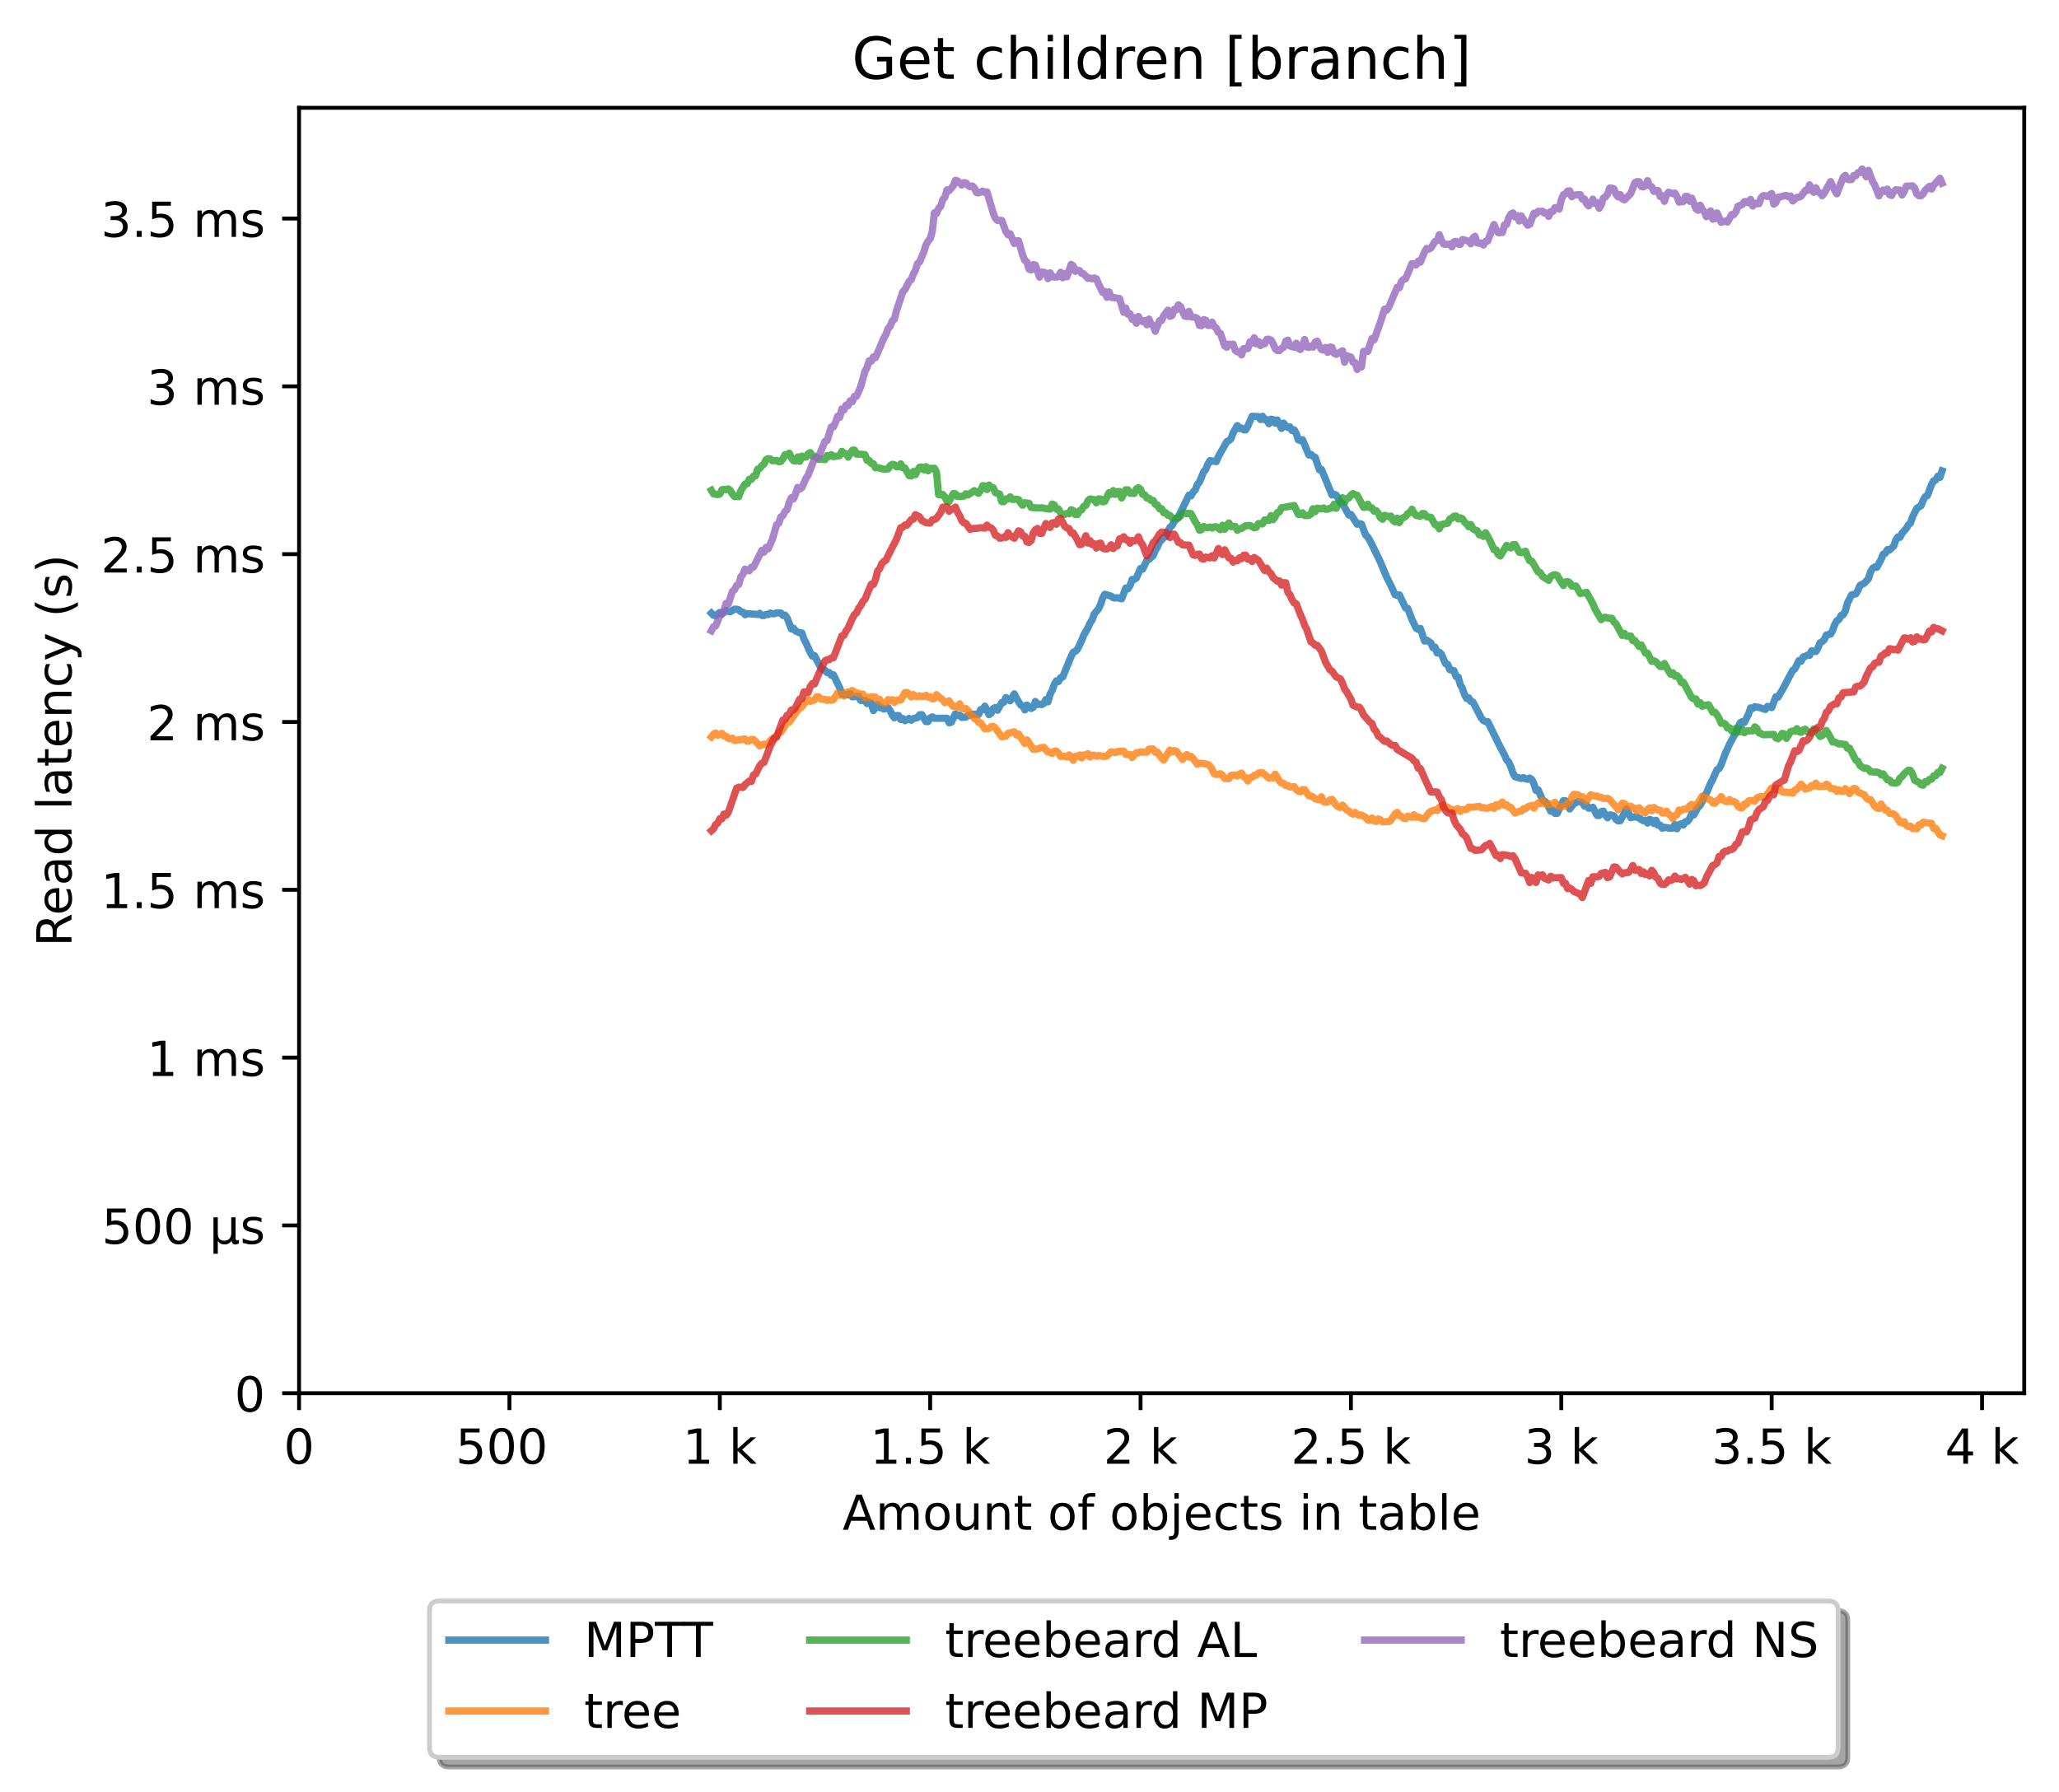 <?xml version="1.0" encoding="utf-8" standalone="no"?>
<!DOCTYPE svg PUBLIC "-//W3C//DTD SVG 1.1//EN"
  "http://www.w3.org/Graphics/SVG/1.1/DTD/svg11.dtd">
<!-- Created with matplotlib (https://matplotlib.org/) -->
<svg height="371.002pt" version="1.1" viewBox="0 0 426.229 371.002" width="426.229pt" xmlns="http://www.w3.org/2000/svg" xmlns:xlink="http://www.w3.org/1999/xlink">
 <defs>
  <style type="text/css">*{stroke-linecap:butt;stroke-linejoin:round;}</style>
 </defs>
 <g id="figure_1">
  <g id="patch_1">
   <path d="M 0 371.002 
L 426.229 371.002 
L 426.229 0 
L 0 0 
z
" style="fill:#ffffff;"/>
  </g>
  <g id="axes_1">
   <g id="patch_2">
    <path d="M 61.909 288.43 
L 419.029 288.43 
L 419.029 22.318 
L 61.909 22.318 
z
" style="fill:#ffffff;"/>
   </g>
   <g id="matplotlib.axis_1">
    <g id="xtick_1">
     <g id="line2d_1">
      <defs>
       <path d="M 0 0 
L 0 3.5 
" id="mf4dae7c5db" style="stroke:#000000;stroke-width:0.8;"/>
      </defs>
      <g>
       <use style="stroke:#000000;stroke-width:0.8;" x="61.909" xlink:href="#mf4dae7c5db" y="288.43"/>
      </g>
     </g>
     <g id="text_1">
      <!-- 0 -->
      <g transform="translate(58.728 303.029)scale(0.1 -0.1)">
       <defs>
        <path d="M 31.781 66.406 
Q 24.172 66.406 20.328 58.906 
Q 16.5 51.422 16.5 36.375 
Q 16.5 21.391 20.328 13.891 
Q 24.172 6.391 31.781 6.391 
Q 39.453 6.391 43.281 13.891 
Q 47.125 21.391 47.125 36.375 
Q 47.125 51.422 43.281 58.906 
Q 39.453 66.406 31.781 66.406 
z
M 31.781 74.219 
Q 44.047 74.219 50.516 64.516 
Q 56.984 54.828 56.984 36.375 
Q 56.984 17.969 50.516 8.266 
Q 44.047 -1.422 31.781 -1.422 
Q 19.531 -1.422 13.062 8.266 
Q 6.594 17.969 6.594 36.375 
Q 6.594 54.828 13.062 64.516 
Q 19.531 74.219 31.781 74.219 
z
" id="DejaVuSans-48"/>
       </defs>
       <use xlink:href="#DejaVuSans-48"/>
      </g>
     </g>
    </g>
    <g id="xtick_2">
     <g id="line2d_2">
      <g>
       <use style="stroke:#000000;stroke-width:0.8;" x="105.458" xlink:href="#mf4dae7c5db" y="288.43"/>
      </g>
     </g>
     <g id="text_2">
      <!-- 500  -->
      <g transform="translate(94.325 303.029)scale(0.1 -0.1)">
       <defs>
        <path d="M 10.797 72.906 
L 49.516 72.906 
L 49.516 64.594 
L 19.828 64.594 
L 19.828 46.734 
Q 21.969 47.469 24.109 47.828 
Q 26.266 48.188 28.422 48.188 
Q 40.625 48.188 47.75 41.5 
Q 54.891 34.812 54.891 23.391 
Q 54.891 11.625 47.562 5.094 
Q 40.234 -1.422 26.906 -1.422 
Q 22.312 -1.422 17.547 -0.641 
Q 12.797 0.141 7.719 1.703 
L 7.719 11.625 
Q 12.109 9.234 16.797 8.062 
Q 21.484 6.891 26.703 6.891 
Q 35.156 6.891 40.078 11.328 
Q 45.016 15.766 45.016 23.391 
Q 45.016 31 40.078 35.438 
Q 35.156 39.891 26.703 39.891 
Q 22.75 39.891 18.812 39.016 
Q 14.891 38.141 10.797 36.281 
z
" id="DejaVuSans-53"/>
        <path id="DejaVuSans-32"/>
       </defs>
       <use xlink:href="#DejaVuSans-53"/>
       <use x="63.623" xlink:href="#DejaVuSans-48"/>
       <use x="127.246" xlink:href="#DejaVuSans-48"/>
       <use x="190.869" xlink:href="#DejaVuSans-32"/>
      </g>
     </g>
    </g>
    <g id="xtick_3">
     <g id="line2d_3">
      <g>
       <use style="stroke:#000000;stroke-width:0.8;" x="149.007" xlink:href="#mf4dae7c5db" y="288.43"/>
      </g>
     </g>
     <g id="text_3">
      <!-- 1 k -->
      <g transform="translate(141.341 303.029)scale(0.1 -0.1)">
       <defs>
        <path d="M 12.406 8.297 
L 28.516 8.297 
L 28.516 63.922 
L 10.984 60.406 
L 10.984 69.391 
L 28.422 72.906 
L 38.281 72.906 
L 38.281 8.297 
L 54.391 8.297 
L 54.391 0 
L 12.406 0 
z
" id="DejaVuSans-49"/>
        <path d="M 9.078 75.984 
L 18.109 75.984 
L 18.109 31.109 
L 44.922 54.688 
L 56.391 54.688 
L 27.391 29.109 
L 57.625 0 
L 45.906 0 
L 18.109 26.703 
L 18.109 0 
L 9.078 0 
z
" id="DejaVuSans-107"/>
       </defs>
       <use xlink:href="#DejaVuSans-49"/>
       <use x="63.623" xlink:href="#DejaVuSans-32"/>
       <use x="95.41" xlink:href="#DejaVuSans-107"/>
      </g>
     </g>
    </g>
    <g id="xtick_4">
     <g id="line2d_4">
      <g>
       <use style="stroke:#000000;stroke-width:0.8;" x="192.555" xlink:href="#mf4dae7c5db" y="288.43"/>
      </g>
     </g>
     <g id="text_4">
      <!-- 1.5 k -->
      <g transform="translate(180.119 303.029)scale(0.1 -0.1)">
       <defs>
        <path d="M 10.688 12.406 
L 21 12.406 
L 21 0 
L 10.688 0 
z
" id="DejaVuSans-46"/>
       </defs>
       <use xlink:href="#DejaVuSans-49"/>
       <use x="63.623" xlink:href="#DejaVuSans-46"/>
       <use x="95.41" xlink:href="#DejaVuSans-53"/>
       <use x="159.033" xlink:href="#DejaVuSans-32"/>
       <use x="190.82" xlink:href="#DejaVuSans-107"/>
      </g>
     </g>
    </g>
    <g id="xtick_5">
     <g id="line2d_5">
      <g>
       <use style="stroke:#000000;stroke-width:0.8;" x="236.104" xlink:href="#mf4dae7c5db" y="288.43"/>
      </g>
     </g>
     <g id="text_5">
      <!-- 2 k -->
      <g transform="translate(228.438 303.029)scale(0.1 -0.1)">
       <defs>
        <path d="M 19.188 8.297 
L 53.609 8.297 
L 53.609 0 
L 7.328 0 
L 7.328 8.297 
Q 12.938 14.109 22.625 23.891 
Q 32.328 33.688 34.812 36.531 
Q 39.547 41.844 41.422 45.531 
Q 43.312 49.219 43.312 52.781 
Q 43.312 58.594 39.234 62.25 
Q 35.156 65.922 28.609 65.922 
Q 23.969 65.922 18.812 64.312 
Q 13.672 62.703 7.812 59.422 
L 7.812 69.391 
Q 13.766 71.781 18.938 73 
Q 24.125 74.219 28.422 74.219 
Q 39.75 74.219 46.484 68.547 
Q 53.219 62.891 53.219 53.422 
Q 53.219 48.922 51.531 44.891 
Q 49.859 40.875 45.406 35.406 
Q 44.188 33.984 37.641 27.219 
Q 31.109 20.453 19.188 8.297 
z
" id="DejaVuSans-50"/>
       </defs>
       <use xlink:href="#DejaVuSans-50"/>
       <use x="63.623" xlink:href="#DejaVuSans-32"/>
       <use x="95.41" xlink:href="#DejaVuSans-107"/>
      </g>
     </g>
    </g>
    <g id="xtick_6">
     <g id="line2d_6">
      <g>
       <use style="stroke:#000000;stroke-width:0.8;" x="279.652" xlink:href="#mf4dae7c5db" y="288.43"/>
      </g>
     </g>
     <g id="text_6">
      <!-- 2.5 k -->
      <g transform="translate(267.216 303.029)scale(0.1 -0.1)">
       <use xlink:href="#DejaVuSans-50"/>
       <use x="63.623" xlink:href="#DejaVuSans-46"/>
       <use x="95.41" xlink:href="#DejaVuSans-53"/>
       <use x="159.033" xlink:href="#DejaVuSans-32"/>
       <use x="190.82" xlink:href="#DejaVuSans-107"/>
      </g>
     </g>
    </g>
    <g id="xtick_7">
     <g id="line2d_7">
      <g>
       <use style="stroke:#000000;stroke-width:0.8;" x="323.201" xlink:href="#mf4dae7c5db" y="288.43"/>
      </g>
     </g>
     <g id="text_7">
      <!-- 3 k -->
      <g transform="translate(315.535 303.029)scale(0.1 -0.1)">
       <defs>
        <path d="M 40.578 39.312 
Q 47.656 37.797 51.625 33 
Q 55.609 28.219 55.609 21.188 
Q 55.609 10.406 48.188 4.484 
Q 40.766 -1.422 27.094 -1.422 
Q 22.516 -1.422 17.656 -0.516 
Q 12.797 0.391 7.625 2.203 
L 7.625 11.719 
Q 11.719 9.328 16.594 8.109 
Q 21.484 6.891 26.812 6.891 
Q 36.078 6.891 40.938 10.547 
Q 45.797 14.203 45.797 21.188 
Q 45.797 27.641 41.281 31.266 
Q 36.766 34.906 28.719 34.906 
L 20.219 34.906 
L 20.219 43.016 
L 29.109 43.016 
Q 36.375 43.016 40.234 45.922 
Q 44.094 48.828 44.094 54.297 
Q 44.094 59.906 40.109 62.906 
Q 36.141 65.922 28.719 65.922 
Q 24.656 65.922 20.016 65.031 
Q 15.375 64.156 9.812 62.312 
L 9.812 71.094 
Q 15.438 72.656 20.344 73.438 
Q 25.25 74.219 29.594 74.219 
Q 40.828 74.219 47.359 69.109 
Q 53.906 64.016 53.906 55.328 
Q 53.906 49.266 50.438 45.094 
Q 46.969 40.922 40.578 39.312 
z
" id="DejaVuSans-51"/>
       </defs>
       <use xlink:href="#DejaVuSans-51"/>
       <use x="63.623" xlink:href="#DejaVuSans-32"/>
       <use x="95.41" xlink:href="#DejaVuSans-107"/>
      </g>
     </g>
    </g>
    <g id="xtick_8">
     <g id="line2d_8">
      <g>
       <use style="stroke:#000000;stroke-width:0.8;" x="366.749" xlink:href="#mf4dae7c5db" y="288.43"/>
      </g>
     </g>
     <g id="text_8">
      <!-- 3.5 k -->
      <g transform="translate(354.313 303.029)scale(0.1 -0.1)">
       <use xlink:href="#DejaVuSans-51"/>
       <use x="63.623" xlink:href="#DejaVuSans-46"/>
       <use x="95.41" xlink:href="#DejaVuSans-53"/>
       <use x="159.033" xlink:href="#DejaVuSans-32"/>
       <use x="190.82" xlink:href="#DejaVuSans-107"/>
      </g>
     </g>
    </g>
    <g id="xtick_9">
     <g id="line2d_9">
      <g>
       <use style="stroke:#000000;stroke-width:0.8;" x="410.298" xlink:href="#mf4dae7c5db" y="288.43"/>
      </g>
     </g>
     <g id="text_9">
      <!-- 4 k -->
      <g transform="translate(402.632 303.029)scale(0.1 -0.1)">
       <defs>
        <path d="M 37.797 64.312 
L 12.891 25.391 
L 37.797 25.391 
z
M 35.203 72.906 
L 47.609 72.906 
L 47.609 25.391 
L 58.016 25.391 
L 58.016 17.188 
L 47.609 17.188 
L 47.609 0 
L 37.797 0 
L 37.797 17.188 
L 4.891 17.188 
L 4.891 26.703 
z
" id="DejaVuSans-52"/>
       </defs>
       <use xlink:href="#DejaVuSans-52"/>
       <use x="63.623" xlink:href="#DejaVuSans-32"/>
       <use x="95.41" xlink:href="#DejaVuSans-107"/>
      </g>
     </g>
    </g>
    <g id="text_10">
     <!-- Amount of objects in table -->
     <g transform="translate(174.411 316.707)scale(0.1 -0.1)">
      <defs>
       <path d="M 34.188 63.188 
L 20.797 26.906 
L 47.609 26.906 
z
M 28.609 72.906 
L 39.797 72.906 
L 67.578 0 
L 57.328 0 
L 50.688 18.703 
L 17.828 18.703 
L 11.188 0 
L 0.781 0 
z
" id="DejaVuSans-65"/>
       <path d="M 52 44.188 
Q 55.375 50.25 60.062 53.125 
Q 64.75 56 71.094 56 
Q 79.641 56 84.281 50.016 
Q 88.922 44.047 88.922 33.016 
L 88.922 0 
L 79.891 0 
L 79.891 32.719 
Q 79.891 40.578 77.094 44.375 
Q 74.312 48.188 68.609 48.188 
Q 61.625 48.188 57.562 43.547 
Q 53.516 38.922 53.516 30.906 
L 53.516 0 
L 44.484 0 
L 44.484 32.719 
Q 44.484 40.625 41.703 44.406 
Q 38.922 48.188 33.109 48.188 
Q 26.219 48.188 22.156 43.531 
Q 18.109 38.875 18.109 30.906 
L 18.109 0 
L 9.078 0 
L 9.078 54.688 
L 18.109 54.688 
L 18.109 46.188 
Q 21.188 51.219 25.484 53.609 
Q 29.781 56 35.688 56 
Q 41.656 56 45.828 52.969 
Q 50 49.953 52 44.188 
z
" id="DejaVuSans-109"/>
       <path d="M 30.609 48.391 
Q 23.391 48.391 19.188 42.75 
Q 14.984 37.109 14.984 27.297 
Q 14.984 17.484 19.156 11.844 
Q 23.344 6.203 30.609 6.203 
Q 37.797 6.203 41.984 11.859 
Q 46.188 17.531 46.188 27.297 
Q 46.188 37.016 41.984 42.703 
Q 37.797 48.391 30.609 48.391 
z
M 30.609 56 
Q 42.328 56 49.016 48.375 
Q 55.719 40.766 55.719 27.297 
Q 55.719 13.875 49.016 6.219 
Q 42.328 -1.422 30.609 -1.422 
Q 18.844 -1.422 12.172 6.219 
Q 5.516 13.875 5.516 27.297 
Q 5.516 40.766 12.172 48.375 
Q 18.844 56 30.609 56 
z
" id="DejaVuSans-111"/>
       <path d="M 8.5 21.578 
L 8.5 54.688 
L 17.484 54.688 
L 17.484 21.922 
Q 17.484 14.156 20.5 10.266 
Q 23.531 6.391 29.594 6.391 
Q 36.859 6.391 41.078 11.031 
Q 45.312 15.672 45.312 23.688 
L 45.312 54.688 
L 54.297 54.688 
L 54.297 0 
L 45.312 0 
L 45.312 8.406 
Q 42.047 3.422 37.719 1 
Q 33.406 -1.422 27.688 -1.422 
Q 18.266 -1.422 13.375 4.438 
Q 8.5 10.297 8.5 21.578 
z
M 31.109 56 
z
" id="DejaVuSans-117"/>
       <path d="M 54.891 33.016 
L 54.891 0 
L 45.906 0 
L 45.906 32.719 
Q 45.906 40.484 42.875 44.328 
Q 39.844 48.188 33.797 48.188 
Q 26.516 48.188 22.312 43.547 
Q 18.109 38.922 18.109 30.906 
L 18.109 0 
L 9.078 0 
L 9.078 54.688 
L 18.109 54.688 
L 18.109 46.188 
Q 21.344 51.125 25.703 53.562 
Q 30.078 56 35.797 56 
Q 45.219 56 50.047 50.172 
Q 54.891 44.344 54.891 33.016 
z
" id="DejaVuSans-110"/>
       <path d="M 18.312 70.219 
L 18.312 54.688 
L 36.812 54.688 
L 36.812 47.703 
L 18.312 47.703 
L 18.312 18.016 
Q 18.312 11.328 20.141 9.422 
Q 21.969 7.516 27.594 7.516 
L 36.812 7.516 
L 36.812 0 
L 27.594 0 
Q 17.188 0 13.234 3.875 
Q 9.281 7.766 9.281 18.016 
L 9.281 47.703 
L 2.688 47.703 
L 2.688 54.688 
L 9.281 54.688 
L 9.281 70.219 
z
" id="DejaVuSans-116"/>
       <path d="M 37.109 75.984 
L 37.109 68.5 
L 28.516 68.5 
Q 23.688 68.5 21.797 66.547 
Q 19.922 64.594 19.922 59.516 
L 19.922 54.688 
L 34.719 54.688 
L 34.719 47.703 
L 19.922 47.703 
L 19.922 0 
L 10.891 0 
L 10.891 47.703 
L 2.297 47.703 
L 2.297 54.688 
L 10.891 54.688 
L 10.891 58.5 
Q 10.891 67.625 15.141 71.797 
Q 19.391 75.984 28.609 75.984 
z
" id="DejaVuSans-102"/>
       <path d="M 48.688 27.297 
Q 48.688 37.203 44.609 42.844 
Q 40.531 48.484 33.406 48.484 
Q 26.266 48.484 22.188 42.844 
Q 18.109 37.203 18.109 27.297 
Q 18.109 17.391 22.188 11.75 
Q 26.266 6.109 33.406 6.109 
Q 40.531 6.109 44.609 11.75 
Q 48.688 17.391 48.688 27.297 
z
M 18.109 46.391 
Q 20.953 51.266 25.266 53.625 
Q 29.594 56 35.594 56 
Q 45.562 56 51.781 48.094 
Q 58.016 40.188 58.016 27.297 
Q 58.016 14.406 51.781 6.484 
Q 45.562 -1.422 35.594 -1.422 
Q 29.594 -1.422 25.266 0.953 
Q 20.953 3.328 18.109 8.203 
L 18.109 0 
L 9.078 0 
L 9.078 75.984 
L 18.109 75.984 
z
" id="DejaVuSans-98"/>
       <path d="M 9.422 54.688 
L 18.406 54.688 
L 18.406 -0.984 
Q 18.406 -11.422 14.422 -16.109 
Q 10.453 -20.797 1.609 -20.797 
L -1.812 -20.797 
L -1.812 -13.188 
L 0.594 -13.188 
Q 5.719 -13.188 7.562 -10.812 
Q 9.422 -8.453 9.422 -0.984 
z
M 9.422 75.984 
L 18.406 75.984 
L 18.406 64.594 
L 9.422 64.594 
z
" id="DejaVuSans-106"/>
       <path d="M 56.203 29.594 
L 56.203 25.203 
L 14.891 25.203 
Q 15.484 15.922 20.484 11.062 
Q 25.484 6.203 34.422 6.203 
Q 39.594 6.203 44.453 7.469 
Q 49.312 8.734 54.109 11.281 
L 54.109 2.781 
Q 49.266 0.734 44.188 -0.344 
Q 39.109 -1.422 33.891 -1.422 
Q 20.797 -1.422 13.156 6.188 
Q 5.516 13.812 5.516 26.812 
Q 5.516 40.234 12.766 48.109 
Q 20.016 56 32.328 56 
Q 43.359 56 49.781 48.891 
Q 56.203 41.797 56.203 29.594 
z
M 47.219 32.234 
Q 47.125 39.594 43.094 43.984 
Q 39.062 48.391 32.422 48.391 
Q 24.906 48.391 20.391 44.141 
Q 15.875 39.891 15.188 32.172 
z
" id="DejaVuSans-101"/>
       <path d="M 48.781 52.594 
L 48.781 44.188 
Q 44.969 46.297 41.141 47.344 
Q 37.312 48.391 33.406 48.391 
Q 24.656 48.391 19.812 42.844 
Q 14.984 37.312 14.984 27.297 
Q 14.984 17.281 19.812 11.734 
Q 24.656 6.203 33.406 6.203 
Q 37.312 6.203 41.141 7.25 
Q 44.969 8.297 48.781 10.406 
L 48.781 2.094 
Q 45.016 0.344 40.984 -0.531 
Q 36.969 -1.422 32.422 -1.422 
Q 20.062 -1.422 12.781 6.344 
Q 5.516 14.109 5.516 27.297 
Q 5.516 40.672 12.859 48.328 
Q 20.219 56 33.016 56 
Q 37.156 56 41.109 55.141 
Q 45.062 54.297 48.781 52.594 
z
" id="DejaVuSans-99"/>
       <path d="M 44.281 53.078 
L 44.281 44.578 
Q 40.484 46.531 36.375 47.5 
Q 32.281 48.484 27.875 48.484 
Q 21.188 48.484 17.844 46.438 
Q 14.5 44.391 14.5 40.281 
Q 14.5 37.156 16.891 35.375 
Q 19.281 33.594 26.516 31.984 
L 29.594 31.297 
Q 39.156 29.25 43.188 25.516 
Q 47.219 21.781 47.219 15.094 
Q 47.219 7.469 41.188 3.016 
Q 35.156 -1.422 24.609 -1.422 
Q 20.219 -1.422 15.453 -0.562 
Q 10.688 0.297 5.422 2 
L 5.422 11.281 
Q 10.406 8.688 15.234 7.391 
Q 20.062 6.109 24.812 6.109 
Q 31.156 6.109 34.562 8.281 
Q 37.984 10.453 37.984 14.406 
Q 37.984 18.062 35.516 20.016 
Q 33.062 21.969 24.703 23.781 
L 21.578 24.516 
Q 13.234 26.266 9.516 29.906 
Q 5.812 33.547 5.812 39.891 
Q 5.812 47.609 11.281 51.797 
Q 16.75 56 26.812 56 
Q 31.781 56 36.172 55.266 
Q 40.578 54.547 44.281 53.078 
z
" id="DejaVuSans-115"/>
       <path d="M 9.422 54.688 
L 18.406 54.688 
L 18.406 0 
L 9.422 0 
z
M 9.422 75.984 
L 18.406 75.984 
L 18.406 64.594 
L 9.422 64.594 
z
" id="DejaVuSans-105"/>
       <path d="M 34.281 27.484 
Q 23.391 27.484 19.188 25 
Q 14.984 22.516 14.984 16.5 
Q 14.984 11.719 18.141 8.906 
Q 21.297 6.109 26.703 6.109 
Q 34.188 6.109 38.703 11.406 
Q 43.219 16.703 43.219 25.484 
L 43.219 27.484 
z
M 52.203 31.203 
L 52.203 0 
L 43.219 0 
L 43.219 8.297 
Q 40.141 3.328 35.547 0.953 
Q 30.953 -1.422 24.312 -1.422 
Q 15.922 -1.422 10.953 3.297 
Q 6 8.016 6 15.922 
Q 6 25.141 12.172 29.828 
Q 18.359 34.516 30.609 34.516 
L 43.219 34.516 
L 43.219 35.406 
Q 43.219 41.609 39.141 45 
Q 35.062 48.391 27.688 48.391 
Q 23 48.391 18.547 47.266 
Q 14.109 46.141 10.016 43.891 
L 10.016 52.203 
Q 14.938 54.109 19.578 55.047 
Q 24.219 56 28.609 56 
Q 40.484 56 46.344 49.844 
Q 52.203 43.703 52.203 31.203 
z
" id="DejaVuSans-97"/>
       <path d="M 9.422 75.984 
L 18.406 75.984 
L 18.406 0 
L 9.422 0 
z
" id="DejaVuSans-108"/>
      </defs>
      <use xlink:href="#DejaVuSans-65"/>
      <use x="68.408" xlink:href="#DejaVuSans-109"/>
      <use x="165.82" xlink:href="#DejaVuSans-111"/>
      <use x="227.002" xlink:href="#DejaVuSans-117"/>
      <use x="290.381" xlink:href="#DejaVuSans-110"/>
      <use x="353.76" xlink:href="#DejaVuSans-116"/>
      <use x="392.969" xlink:href="#DejaVuSans-32"/>
      <use x="424.756" xlink:href="#DejaVuSans-111"/>
      <use x="485.938" xlink:href="#DejaVuSans-102"/>
      <use x="521.143" xlink:href="#DejaVuSans-32"/>
      <use x="552.93" xlink:href="#DejaVuSans-111"/>
      <use x="614.111" xlink:href="#DejaVuSans-98"/>
      <use x="677.588" xlink:href="#DejaVuSans-106"/>
      <use x="705.371" xlink:href="#DejaVuSans-101"/>
      <use x="766.895" xlink:href="#DejaVuSans-99"/>
      <use x="821.875" xlink:href="#DejaVuSans-116"/>
      <use x="861.084" xlink:href="#DejaVuSans-115"/>
      <use x="913.184" xlink:href="#DejaVuSans-32"/>
      <use x="944.971" xlink:href="#DejaVuSans-105"/>
      <use x="972.754" xlink:href="#DejaVuSans-110"/>
      <use x="1036.133" xlink:href="#DejaVuSans-32"/>
      <use x="1067.92" xlink:href="#DejaVuSans-116"/>
      <use x="1107.129" xlink:href="#DejaVuSans-97"/>
      <use x="1168.408" xlink:href="#DejaVuSans-98"/>
      <use x="1231.885" xlink:href="#DejaVuSans-108"/>
      <use x="1259.668" xlink:href="#DejaVuSans-101"/>
     </g>
    </g>
   </g>
   <g id="matplotlib.axis_2">
    <g id="ytick_1">
     <g id="line2d_10">
      <defs>
       <path d="M 0 0 
L -3.5 0 
" id="mc4909a3242" style="stroke:#000000;stroke-width:0.8;"/>
      </defs>
      <g>
       <use style="stroke:#000000;stroke-width:0.8;" x="61.909" xlink:href="#mc4909a3242" y="288.43"/>
      </g>
     </g>
     <g id="text_11">
      <!-- 0 -->
      <g transform="translate(48.547 292.229)scale(0.1 -0.1)">
       <use xlink:href="#DejaVuSans-48"/>
      </g>
     </g>
    </g>
    <g id="ytick_2">
     <g id="line2d_11">
      <g>
       <use style="stroke:#000000;stroke-width:0.8;" x="61.909" xlink:href="#mc4909a3242" y="253.689"/>
      </g>
     </g>
     <g id="text_12">
      <!-- 500 µs -->
      <g transform="translate(21.072 257.489)scale(0.1 -0.1)">
       <defs>
        <path d="M 8.5 -20.797 
L 8.5 54.688 
L 17.484 54.688 
L 17.484 20.703 
Q 17.484 13.625 20.844 10 
Q 24.219 6.391 30.812 6.391 
Q 38.031 6.391 41.672 10.484 
Q 45.312 14.594 45.312 22.797 
L 45.312 54.688 
L 54.297 54.688 
L 54.297 12.594 
Q 54.297 9.672 55.141 8.281 
Q 56 6.891 57.812 6.891 
Q 58.25 6.891 59.031 7.156 
Q 59.812 7.422 61.188 8.016 
L 61.188 0.781 
Q 59.188 -0.344 57.391 -0.875 
Q 55.609 -1.422 53.906 -1.422 
Q 50.531 -1.422 48.531 0.484 
Q 46.531 2.391 45.797 6.297 
Q 43.359 2.438 39.812 0.5 
Q 36.281 -1.422 31.5 -1.422 
Q 26.516 -1.422 23.016 0.484 
Q 19.531 2.391 17.484 6.203 
L 17.484 -20.797 
z
" id="DejaVuSans-181"/>
       </defs>
       <use xlink:href="#DejaVuSans-53"/>
       <use x="63.623" xlink:href="#DejaVuSans-48"/>
       <use x="127.246" xlink:href="#DejaVuSans-48"/>
       <use x="190.869" xlink:href="#DejaVuSans-32"/>
       <use x="222.656" xlink:href="#DejaVuSans-181"/>
       <use x="286.279" xlink:href="#DejaVuSans-115"/>
      </g>
     </g>
    </g>
    <g id="ytick_3">
     <g id="line2d_12">
      <g>
       <use style="stroke:#000000;stroke-width:0.8;" x="61.909" xlink:href="#mc4909a3242" y="218.949"/>
      </g>
     </g>
     <g id="text_13">
      <!-- 1 ms -->
      <g transform="translate(30.419 222.748)scale(0.1 -0.1)">
       <use xlink:href="#DejaVuSans-49"/>
       <use x="63.623" xlink:href="#DejaVuSans-32"/>
       <use x="95.41" xlink:href="#DejaVuSans-109"/>
       <use x="192.822" xlink:href="#DejaVuSans-115"/>
      </g>
     </g>
    </g>
    <g id="ytick_4">
     <g id="line2d_13">
      <g>
       <use style="stroke:#000000;stroke-width:0.8;" x="61.909" xlink:href="#mc4909a3242" y="184.208"/>
      </g>
     </g>
     <g id="text_14">
      <!-- 1.5 ms -->
      <g transform="translate(20.878 188.007)scale(0.1 -0.1)">
       <use xlink:href="#DejaVuSans-49"/>
       <use x="63.623" xlink:href="#DejaVuSans-46"/>
       <use x="95.41" xlink:href="#DejaVuSans-53"/>
       <use x="159.033" xlink:href="#DejaVuSans-32"/>
       <use x="190.82" xlink:href="#DejaVuSans-109"/>
       <use x="288.232" xlink:href="#DejaVuSans-115"/>
      </g>
     </g>
    </g>
    <g id="ytick_5">
     <g id="line2d_14">
      <g>
       <use style="stroke:#000000;stroke-width:0.8;" x="61.909" xlink:href="#mc4909a3242" y="149.467"/>
      </g>
     </g>
     <g id="text_15">
      <!-- 2 ms -->
      <g transform="translate(30.419 153.266)scale(0.1 -0.1)">
       <use xlink:href="#DejaVuSans-50"/>
       <use x="63.623" xlink:href="#DejaVuSans-32"/>
       <use x="95.41" xlink:href="#DejaVuSans-109"/>
       <use x="192.822" xlink:href="#DejaVuSans-115"/>
      </g>
     </g>
    </g>
    <g id="ytick_6">
     <g id="line2d_15">
      <g>
       <use style="stroke:#000000;stroke-width:0.8;" x="61.909" xlink:href="#mc4909a3242" y="114.726"/>
      </g>
     </g>
     <g id="text_16">
      <!-- 2.5 ms -->
      <g transform="translate(20.878 118.525)scale(0.1 -0.1)">
       <use xlink:href="#DejaVuSans-50"/>
       <use x="63.623" xlink:href="#DejaVuSans-46"/>
       <use x="95.41" xlink:href="#DejaVuSans-53"/>
       <use x="159.033" xlink:href="#DejaVuSans-32"/>
       <use x="190.82" xlink:href="#DejaVuSans-109"/>
       <use x="288.232" xlink:href="#DejaVuSans-115"/>
      </g>
     </g>
    </g>
    <g id="ytick_7">
     <g id="line2d_16">
      <g>
       <use style="stroke:#000000;stroke-width:0.8;" x="61.909" xlink:href="#mc4909a3242" y="79.985"/>
      </g>
     </g>
     <g id="text_17">
      <!-- 3 ms -->
      <g transform="translate(30.419 83.785)scale(0.1 -0.1)">
       <use xlink:href="#DejaVuSans-51"/>
       <use x="63.623" xlink:href="#DejaVuSans-32"/>
       <use x="95.41" xlink:href="#DejaVuSans-109"/>
       <use x="192.822" xlink:href="#DejaVuSans-115"/>
      </g>
     </g>
    </g>
    <g id="ytick_8">
     <g id="line2d_17">
      <g>
       <use style="stroke:#000000;stroke-width:0.8;" x="61.909" xlink:href="#mc4909a3242" y="45.245"/>
      </g>
     </g>
     <g id="text_18">
      <!-- 3.5 ms -->
      <g transform="translate(20.878 49.044)scale(0.1 -0.1)">
       <use xlink:href="#DejaVuSans-51"/>
       <use x="63.623" xlink:href="#DejaVuSans-46"/>
       <use x="95.41" xlink:href="#DejaVuSans-53"/>
       <use x="159.033" xlink:href="#DejaVuSans-32"/>
       <use x="190.82" xlink:href="#DejaVuSans-109"/>
       <use x="288.232" xlink:href="#DejaVuSans-115"/>
      </g>
     </g>
    </g>
    <g id="text_19">
     <!-- Read latency (s) -->
     <g transform="translate(14.798 195.99)rotate(-90)scale(0.1 -0.1)">
      <defs>
       <path d="M 44.391 34.188 
Q 47.562 33.109 50.562 29.594 
Q 53.562 26.078 56.594 19.922 
L 66.609 0 
L 56 0 
L 46.688 18.703 
Q 43.062 26.031 39.672 28.422 
Q 36.281 30.812 30.422 30.812 
L 19.672 30.812 
L 19.672 0 
L 9.812 0 
L 9.812 72.906 
L 32.078 72.906 
Q 44.578 72.906 50.734 67.672 
Q 56.891 62.453 56.891 51.906 
Q 56.891 45.016 53.688 40.469 
Q 50.484 35.938 44.391 34.188 
z
M 19.672 64.797 
L 19.672 38.922 
L 32.078 38.922 
Q 39.203 38.922 42.844 42.219 
Q 46.484 45.516 46.484 51.906 
Q 46.484 58.297 42.844 61.547 
Q 39.203 64.797 32.078 64.797 
z
" id="DejaVuSans-82"/>
       <path d="M 45.406 46.391 
L 45.406 75.984 
L 54.391 75.984 
L 54.391 0 
L 45.406 0 
L 45.406 8.203 
Q 42.578 3.328 38.25 0.953 
Q 33.938 -1.422 27.875 -1.422 
Q 17.969 -1.422 11.734 6.484 
Q 5.516 14.406 5.516 27.297 
Q 5.516 40.188 11.734 48.094 
Q 17.969 56 27.875 56 
Q 33.938 56 38.25 53.625 
Q 42.578 51.266 45.406 46.391 
z
M 14.797 27.297 
Q 14.797 17.391 18.875 11.75 
Q 22.953 6.109 30.078 6.109 
Q 37.203 6.109 41.297 11.75 
Q 45.406 17.391 45.406 27.297 
Q 45.406 37.203 41.297 42.844 
Q 37.203 48.484 30.078 48.484 
Q 22.953 48.484 18.875 42.844 
Q 14.797 37.203 14.797 27.297 
z
" id="DejaVuSans-100"/>
       <path d="M 32.172 -5.078 
Q 28.375 -14.844 24.75 -17.812 
Q 21.141 -20.797 15.094 -20.797 
L 7.906 -20.797 
L 7.906 -13.281 
L 13.188 -13.281 
Q 16.891 -13.281 18.938 -11.516 
Q 21 -9.766 23.484 -3.219 
L 25.094 0.875 
L 2.984 54.688 
L 12.5 54.688 
L 29.594 11.922 
L 46.688 54.688 
L 56.203 54.688 
z
" id="DejaVuSans-121"/>
       <path d="M 31 75.875 
Q 24.469 64.656 21.281 53.656 
Q 18.109 42.672 18.109 31.391 
Q 18.109 20.125 21.312 9.062 
Q 24.516 -2 31 -13.188 
L 23.188 -13.188 
Q 15.875 -1.703 12.234 9.375 
Q 8.594 20.453 8.594 31.391 
Q 8.594 42.281 12.203 53.312 
Q 15.828 64.359 23.188 75.875 
z
" id="DejaVuSans-40"/>
       <path d="M 8.016 75.875 
L 15.828 75.875 
Q 23.141 64.359 26.781 53.312 
Q 30.422 42.281 30.422 31.391 
Q 30.422 20.453 26.781 9.375 
Q 23.141 -1.703 15.828 -13.188 
L 8.016 -13.188 
Q 14.5 -2 17.703 9.062 
Q 20.906 20.125 20.906 31.391 
Q 20.906 42.672 17.703 53.656 
Q 14.5 64.656 8.016 75.875 
z
" id="DejaVuSans-41"/>
      </defs>
      <use xlink:href="#DejaVuSans-82"/>
      <use x="64.982" xlink:href="#DejaVuSans-101"/>
      <use x="126.506" xlink:href="#DejaVuSans-97"/>
      <use x="187.785" xlink:href="#DejaVuSans-100"/>
      <use x="251.262" xlink:href="#DejaVuSans-32"/>
      <use x="283.049" xlink:href="#DejaVuSans-108"/>
      <use x="310.832" xlink:href="#DejaVuSans-97"/>
      <use x="372.111" xlink:href="#DejaVuSans-116"/>
      <use x="411.32" xlink:href="#DejaVuSans-101"/>
      <use x="472.844" xlink:href="#DejaVuSans-110"/>
      <use x="536.223" xlink:href="#DejaVuSans-99"/>
      <use x="591.203" xlink:href="#DejaVuSans-121"/>
      <use x="650.383" xlink:href="#DejaVuSans-32"/>
      <use x="682.17" xlink:href="#DejaVuSans-40"/>
      <use x="721.184" xlink:href="#DejaVuSans-115"/>
      <use x="773.283" xlink:href="#DejaVuSans-41"/>
     </g>
    </g>
   </g>
   <g id="line2d_18">
    <path clip-path="url(#pbebbe22a72)" d="M 147.265 126.938 
L 147.7 127.382 
L 148.136 127.44 
L 149.007 126.793 
L 149.442 127.151 
L 150.313 126.396 
L 150.748 126.581 
L 151.184 126.63 
L 152.055 126.118 
L 152.49 126.116 
L 152.926 126.253 
L 153.361 126.647 
L 153.797 126.719 
L 154.232 127.263 
L 154.668 127.033 
L 155.974 127.13 
L 156.845 127.213 
L 157.281 126.97 
L 157.716 127.417 
L 158.152 127.433 
L 158.587 127.194 
L 159.023 127.23 
L 159.458 126.92 
L 159.894 127.066 
L 160.329 127.056 
L 160.765 126.883 
L 161.636 126.904 
L 162.071 127.407 
L 162.507 127.351 
L 162.942 127.924 
L 163.813 130.212 
L 164.249 130.052 
L 164.684 130.634 
L 165.555 131.008 
L 165.99 131.025 
L 166.426 132.297 
L 166.861 133.134 
L 167.732 135.073 
L 168.168 135.844 
L 168.603 135.72 
L 169.91 138.26 
L 170.345 138.69 
L 170.781 138.743 
L 171.216 139.249 
L 171.652 139.223 
L 172.087 139.815 
L 172.523 139.693 
L 173.829 142.404 
L 174.265 143.635 
L 174.7 143.802 
L 175.136 143.733 
L 175.571 143.844 
L 176.007 143.549 
L 176.442 144.262 
L 177.749 144.145 
L 178.184 145.008 
L 179.055 145.004 
L 179.49 145.658 
L 179.926 145.4 
L 180.361 145.582 
L 180.797 147.105 
L 181.668 145.847 
L 182.103 146.519 
L 182.539 146.501 
L 182.974 146.801 
L 183.845 146.518 
L 184.281 147.146 
L 184.716 148.05 
L 185.152 148.606 
L 185.587 148.129 
L 186.023 148.144 
L 186.458 148.946 
L 186.894 148.755 
L 187.329 149.21 
L 188.2 148.728 
L 188.636 149.1 
L 189.071 148.78 
L 189.942 148.552 
L 190.378 147.986 
L 190.813 147.951 
L 191.684 149.381 
L 192.12 149.389 
L 192.555 148.621 
L 192.991 148.412 
L 193.426 148.703 
L 196.039 148.704 
L 196.474 149.65 
L 196.91 149.532 
L 197.781 147.794 
L 198.216 148.118 
L 198.652 148.063 
L 199.087 148.517 
L 199.958 148.459 
L 200.394 148.116 
L 200.829 148.093 
L 201.265 147.84 
L 202.571 147.919 
L 203.007 146.909 
L 203.442 146.914 
L 203.878 146.191 
L 204.749 147.955 
L 205.184 147.632 
L 205.62 146.695 
L 206.055 146.468 
L 206.491 147.034 
L 207.362 145.457 
L 207.797 145.375 
L 208.233 144.408 
L 209.104 145.077 
L 209.974 143.647 
L 210.41 144.588 
L 211.281 145.94 
L 211.716 146.128 
L 212.152 146.971 
L 212.587 145.972 
L 213.458 146.665 
L 213.894 146.426 
L 214.329 145.224 
L 214.765 145.849 
L 215.2 145.772 
L 215.636 145.867 
L 216.071 145.635 
L 216.507 144.827 
L 216.942 145.304 
L 217.378 143.698 
L 217.813 142.922 
L 218.249 141.706 
L 218.684 140.942 
L 219.12 141.091 
L 219.555 140.293 
L 219.991 140.147 
L 221.733 135.89 
L 222.168 135.031 
L 222.604 134.83 
L 223.039 134.433 
L 223.91 132.587 
L 224.346 131.492 
L 225.216 129.956 
L 225.652 128.99 
L 226.087 128.314 
L 226.523 127.083 
L 227.394 126.057 
L 227.829 125.148 
L 228.265 123.804 
L 228.7 123.031 
L 230.007 123.408 
L 230.442 123.738 
L 230.878 123.805 
L 231.313 123.74 
L 232.184 123.976 
L 233.055 121.735 
L 233.491 121.887 
L 233.926 121.246 
L 234.362 119.967 
L 234.797 119.951 
L 235.233 119.671 
L 236.104 117.68 
L 236.539 117.832 
L 237.41 116.012 
L 237.846 115.813 
L 238.717 115.027 
L 239.152 113.967 
L 239.588 113.246 
L 240.023 112.228 
L 240.894 111.303 
L 241.329 111.078 
L 241.765 109.948 
L 242.2 109.152 
L 242.636 108.785 
L 243.071 107.994 
L 243.942 106.942 
L 245.249 104.325 
L 246.12 102.496 
L 246.555 102.643 
L 246.991 101.865 
L 247.426 101.426 
L 247.862 100.282 
L 248.297 99.801 
L 249.168 97.673 
L 249.604 97.184 
L 250.039 96.097 
L 250.475 95.345 
L 250.91 95.491 
L 251.346 95.434 
L 251.781 95.567 
L 252.217 94.511 
L 253.959 91.44 
L 254.394 91.218 
L 254.83 90.828 
L 255.265 89.617 
L 256.136 88.112 
L 256.571 88.729 
L 257.007 88.603 
L 257.442 88.986 
L 257.878 88.998 
L 258.313 88.196 
L 259.184 86.193 
L 260.491 86.242 
L 260.926 86.85 
L 261.362 86.186 
L 261.797 86.885 
L 262.233 86.892 
L 262.668 87.717 
L 263.104 86.786 
L 263.539 86.86 
L 263.975 87.586 
L 264.41 86.947 
L 265.281 88.693 
L 265.717 87.593 
L 266.152 88.136 
L 266.588 88.5 
L 267.023 88.382 
L 267.459 89.123 
L 267.894 88.985 
L 268.33 89.742 
L 268.765 91.057 
L 269.201 91.221 
L 269.636 91.04 
L 270.942 94.189 
L 271.378 94.064 
L 271.813 94.485 
L 272.249 94.673 
L 273.12 97.253 
L 273.555 97.181 
L 275.733 102.466 
L 276.168 102.329 
L 276.604 102.502 
L 277.475 104.033 
L 277.91 104.259 
L 279.217 106.626 
L 279.652 106.503 
L 280.959 108.534 
L 281.394 108.406 
L 281.83 108.499 
L 282.701 110.777 
L 283.136 111.163 
L 283.572 111.895 
L 284.443 113.636 
L 285.749 116.354 
L 286.62 118.45 
L 287.055 119.495 
L 287.926 121.206 
L 288.797 123.122 
L 289.233 123.276 
L 289.668 123.142 
L 290.975 125.88 
L 291.41 125.953 
L 292.281 128.24 
L 293.152 130.032 
L 293.588 130.31 
L 294.023 130.105 
L 294.894 132.712 
L 295.33 132.516 
L 296.201 133.11 
L 296.636 134.074 
L 297.072 133.988 
L 297.507 135.186 
L 297.943 135.009 
L 298.378 135.426 
L 299.249 137.41 
L 299.685 137.538 
L 300.12 138.642 
L 300.991 138.858 
L 301.426 140.085 
L 301.862 140.162 
L 302.297 141.773 
L 302.733 142.517 
L 303.168 143.796 
L 303.604 144.6 
L 304.039 144.46 
L 304.475 145.215 
L 304.91 145.34 
L 306.652 148.676 
L 307.088 149.181 
L 307.523 149.403 
L 307.959 149.383 
L 310.572 154.674 
L 311.443 156.304 
L 311.878 157.315 
L 312.314 157.776 
L 312.749 158.719 
L 313.185 160.029 
L 313.62 160.8 
L 314.927 161.162 
L 315.362 160.987 
L 315.798 161.246 
L 316.233 161.346 
L 316.668 161.081 
L 317.104 161.387 
L 317.539 162.288 
L 317.975 163.651 
L 318.41 163.508 
L 319.281 165.535 
L 320.152 166.213 
L 321.023 167.948 
L 321.459 167.713 
L 321.894 168.395 
L 322.33 168.409 
L 323.636 165.761 
L 324.072 165.795 
L 324.507 166.338 
L 324.943 167.483 
L 325.814 166.316 
L 326.249 166.184 
L 326.685 165.904 
L 327.556 166.095 
L 327.991 166.86 
L 328.427 166.692 
L 328.862 167.326 
L 329.733 167.131 
L 330.604 168.802 
L 331.04 168.84 
L 331.475 168.023 
L 331.91 167.93 
L 332.346 168.784 
L 332.781 169.307 
L 333.217 168.719 
L 333.652 168.745 
L 334.088 168.904 
L 334.523 169.644 
L 334.959 169.945 
L 335.394 169.915 
L 336.265 168.331 
L 336.701 167.434 
L 337.572 169.289 
L 338.007 169.156 
L 338.878 169.132 
L 340.185 169.911 
L 340.62 169.788 
L 341.056 170.398 
L 341.491 169.636 
L 341.927 169.816 
L 342.362 170.494 
L 342.798 169.826 
L 343.233 170.839 
L 343.669 170.839 
L 344.104 171.468 
L 344.54 171.283 
L 345.846 171.482 
L 346.281 171.435 
L 346.717 170.705 
L 347.152 171.577 
L 347.588 170.73 
L 348.023 170.552 
L 348.459 170.792 
L 348.894 170.113 
L 349.33 170.054 
L 349.765 169.484 
L 350.201 168.468 
L 350.636 168.715 
L 351.507 167.128 
L 351.943 166.72 
L 352.378 165.937 
L 352.814 164.728 
L 353.249 164.2 
L 354.12 162.133 
L 354.556 161.331 
L 355.427 159.36 
L 355.862 159.12 
L 356.298 158.313 
L 357.169 155.938 
L 358.04 154.044 
L 358.911 152.423 
L 359.346 151.709 
L 360.217 149.648 
L 360.653 149.399 
L 361.088 149.582 
L 361.959 147.852 
L 362.394 146.546 
L 362.83 146.669 
L 363.265 146.29 
L 364.136 146.459 
L 365.443 146.884 
L 365.878 146.259 
L 366.314 146.297 
L 366.749 146.492 
L 367.62 144.252 
L 368.056 144.345 
L 368.927 142.883 
L 371.104 138.786 
L 371.54 138.482 
L 372.411 136.728 
L 372.846 136.903 
L 373.282 135.982 
L 373.717 135.886 
L 374.153 135.634 
L 374.588 135.682 
L 375.024 134.725 
L 375.459 134.865 
L 375.895 134.866 
L 376.33 134.122 
L 376.765 133.076 
L 377.201 132.828 
L 377.636 132.431 
L 378.072 131.462 
L 378.943 131.268 
L 379.378 130.495 
L 379.814 129.273 
L 380.249 128.5 
L 380.685 128.254 
L 381.12 127.418 
L 381.556 127.269 
L 381.991 126.5 
L 382.427 124.84 
L 383.298 123.163 
L 384.169 122.946 
L 384.604 122.231 
L 385.04 121.185 
L 385.911 120.753 
L 386.782 119.816 
L 387.217 118.384 
L 387.653 117.665 
L 388.088 117.377 
L 388.524 117.457 
L 389.395 115.831 
L 389.83 114.736 
L 390.266 114.553 
L 390.701 113.781 
L 391.137 113.872 
L 392.007 113.054 
L 392.443 111.828 
L 392.878 111.15 
L 393.314 111.243 
L 393.749 110.378 
L 394.62 109.398 
L 395.056 108.661 
L 395.491 108.255 
L 395.927 106.955 
L 396.798 105.237 
L 397.669 104.693 
L 398.104 103.593 
L 398.54 102.821 
L 398.975 102.621 
L 399.846 100.329 
L 400.282 99.532 
L 400.717 99.382 
L 401.153 98.572 
L 401.588 98.822 
L 402.024 97.482 
L 402.024 97.482 
" style="fill:none;stroke:#1f77b4;stroke-linecap:square;stroke-opacity:0.8;stroke-width:1.5;"/>
   </g>
   <g id="line2d_19">
    <path clip-path="url(#pbebbe22a72)" d="M 147.265 152.547 
L 147.7 152.02 
L 148.136 151.756 
L 148.571 152.225 
L 149.442 151.838 
L 149.877 152.338 
L 150.313 152.445 
L 150.748 152.857 
L 151.184 152.957 
L 151.619 152.833 
L 152.055 153.31 
L 154.232 152.986 
L 154.668 153.454 
L 155.103 153.362 
L 155.539 153.099 
L 155.974 153.085 
L 156.845 153.942 
L 157.281 154.422 
L 158.152 154.032 
L 158.587 154.175 
L 159.023 153.913 
L 159.458 153.311 
L 159.894 152.942 
L 160.329 152.927 
L 160.765 152.541 
L 161.2 151.703 
L 161.636 151.617 
L 162.942 149.56 
L 163.378 149.508 
L 165.119 147.002 
L 165.99 146.321 
L 166.426 145.666 
L 166.861 145.31 
L 167.297 144.803 
L 167.732 145.198 
L 168.603 144.927 
L 169.039 144.277 
L 169.474 144.255 
L 169.91 144.705 
L 170.345 144.824 
L 170.781 144.776 
L 171.216 145.003 
L 171.652 144.851 
L 172.087 144.988 
L 172.523 144.822 
L 173.394 143.482 
L 173.829 143.925 
L 174.265 143.729 
L 174.7 144.076 
L 175.136 143.38 
L 175.571 143.252 
L 176.007 143.672 
L 176.442 142.951 
L 176.878 143.27 
L 178.184 143.712 
L 178.62 143.685 
L 179.055 144.409 
L 179.49 144.312 
L 179.926 144.467 
L 180.361 144.258 
L 181.232 144.335 
L 181.668 144.971 
L 182.103 144.807 
L 182.539 145.395 
L 182.974 145.551 
L 183.41 145.526 
L 183.845 144.836 
L 184.281 145.031 
L 184.716 144.853 
L 185.152 145.429 
L 185.587 144.936 
L 186.458 144.945 
L 187.329 143.392 
L 187.765 143.362 
L 188.2 143.678 
L 188.636 144.287 
L 189.071 143.794 
L 189.507 144.136 
L 189.942 144.251 
L 190.378 144.037 
L 190.813 144.222 
L 191.249 144.166 
L 191.684 143.96 
L 192.12 144.335 
L 192.555 144.221 
L 192.991 144.681 
L 193.426 144.64 
L 193.862 143.802 
L 194.297 144.252 
L 195.168 144.892 
L 195.603 145.472 
L 196.474 145.079 
L 196.91 145.78 
L 197.345 146.25 
L 197.781 146.246 
L 198.216 146.404 
L 198.652 145.703 
L 199.087 146.632 
L 199.523 146.803 
L 199.958 146.678 
L 200.394 147.116 
L 200.829 147.903 
L 201.265 148.107 
L 201.7 148.762 
L 202.136 148.836 
L 202.571 149.557 
L 203.007 149.672 
L 203.878 150.894 
L 204.749 150.806 
L 205.184 150.415 
L 205.62 150.409 
L 206.055 150.7 
L 207.362 152.517 
L 208.233 152.391 
L 208.668 151.817 
L 209.974 151.501 
L 210.41 152.153 
L 210.845 151.973 
L 212.152 153.897 
L 212.587 153.177 
L 213.458 154.482 
L 213.894 155.144 
L 214.329 155.128 
L 215.636 154.786 
L 216.071 154.717 
L 216.942 155.703 
L 217.378 155.709 
L 217.813 155.977 
L 218.249 155.502 
L 218.684 155.502 
L 219.12 155.939 
L 219.555 156.6 
L 220.426 156.583 
L 220.862 156.727 
L 221.297 156.29 
L 221.733 156.644 
L 222.168 157.39 
L 222.604 156.553 
L 223.039 156.61 
L 223.475 156.297 
L 223.91 156.919 
L 224.346 156.297 
L 224.781 156.297 
L 225.216 156.03 
L 225.652 156.728 
L 226.087 156.371 
L 226.523 156.351 
L 226.958 156.565 
L 227.394 156.425 
L 228.265 156.586 
L 228.7 156.618 
L 229.136 156.503 
L 230.007 155.636 
L 230.878 155.82 
L 231.313 155.59 
L 232.62 155.504 
L 233.055 156.197 
L 233.926 156.188 
L 234.362 156.833 
L 234.797 156.217 
L 235.233 155.824 
L 235.668 155.885 
L 236.104 155.637 
L 236.539 155.732 
L 237.41 155.715 
L 237.846 155.089 
L 238.717 155.075 
L 239.152 155.744 
L 239.588 155.701 
L 240.458 156.944 
L 240.894 157.345 
L 242.2 155.28 
L 242.636 155.681 
L 243.071 155.386 
L 243.507 155.497 
L 244.813 157.232 
L 245.249 156.522 
L 245.684 156.222 
L 246.12 156.736 
L 246.555 156.593 
L 246.991 157.05 
L 247.862 158.222 
L 248.297 158.011 
L 249.168 158.075 
L 250.039 158.27 
L 250.475 158.552 
L 250.91 159.27 
L 251.346 160.212 
L 251.781 160.327 
L 252.217 160.319 
L 252.652 160.185 
L 253.088 160.568 
L 253.523 161.153 
L 254.394 161.196 
L 254.83 160.529 
L 255.7 160.447 
L 256.136 160.664 
L 256.571 160.255 
L 257.007 160.055 
L 257.442 160.782 
L 257.878 161.002 
L 258.313 161.684 
L 258.749 160.998 
L 259.184 160.916 
L 259.62 160.527 
L 260.055 160.516 
L 260.491 160.041 
L 260.926 159.951 
L 261.362 159.978 
L 262.668 161.094 
L 263.104 160.962 
L 263.539 161.06 
L 263.975 160.273 
L 264.846 161.688 
L 265.281 162.119 
L 265.717 162.16 
L 266.152 162.619 
L 266.588 162.6 
L 267.023 162.939 
L 267.894 162.841 
L 268.33 163.491 
L 268.765 163.78 
L 269.201 163.917 
L 269.636 163.457 
L 270.072 163.464 
L 270.942 164.758 
L 271.378 164.781 
L 271.813 164.971 
L 272.249 165.394 
L 273.12 165.569 
L 273.555 164.948 
L 273.991 165.991 
L 274.426 166.081 
L 274.862 166.023 
L 275.297 165.611 
L 275.733 165.484 
L 276.604 166.705 
L 277.039 167.029 
L 277.475 167.176 
L 277.91 166.678 
L 278.781 167.689 
L 279.217 167.876 
L 279.652 168.319 
L 280.088 168.548 
L 280.523 168.192 
L 280.959 168.587 
L 281.394 168.821 
L 281.83 168.713 
L 282.701 169.212 
L 283.136 169.76 
L 283.572 169.828 
L 284.007 169.36 
L 284.443 169.895 
L 284.878 170.078 
L 285.314 169.529 
L 285.749 169.746 
L 286.184 170.134 
L 287.491 170.089 
L 287.926 169.793 
L 288.797 168.491 
L 289.233 168.184 
L 289.668 168.854 
L 290.104 168.991 
L 290.539 169.396 
L 290.975 169.494 
L 291.41 168.953 
L 292.281 169.207 
L 292.717 168.671 
L 293.152 169.202 
L 293.588 169.122 
L 294.459 169.487 
L 294.894 169.483 
L 295.765 168.303 
L 296.201 167.968 
L 297.072 167.676 
L 297.507 167.79 
L 297.943 167.14 
L 298.378 167.013 
L 298.814 166.578 
L 299.249 167.137 
L 299.685 167.09 
L 300.12 167.567 
L 300.556 167.562 
L 300.991 168.028 
L 301.426 167.522 
L 301.862 167.45 
L 302.297 167.993 
L 302.733 167.612 
L 303.604 167.589 
L 304.039 167.077 
L 304.91 167.114 
L 306.217 166.926 
L 306.652 167.235 
L 307.088 167.197 
L 307.523 167.346 
L 307.959 167.327 
L 308.83 166.955 
L 309.265 167.362 
L 309.701 166.588 
L 310.136 166.957 
L 310.572 166.415 
L 311.007 166.055 
L 311.443 166.721 
L 311.878 166.59 
L 312.314 167.142 
L 312.749 167.142 
L 313.62 168.331 
L 314.491 167.941 
L 314.927 167.929 
L 315.362 167.421 
L 315.798 167.442 
L 316.233 167.037 
L 317.104 166.742 
L 317.539 167.297 
L 317.975 166.626 
L 318.41 166.242 
L 318.846 166.387 
L 319.281 165.724 
L 319.717 166.393 
L 320.152 166.519 
L 321.459 166.414 
L 321.894 166.093 
L 322.33 166.77 
L 322.765 166.953 
L 323.201 166.989 
L 324.072 166.814 
L 324.507 166.278 
L 324.943 166.098 
L 325.378 165.021 
L 325.814 164.425 
L 326.685 164.555 
L 327.12 165.196 
L 327.556 164.904 
L 327.991 165.553 
L 328.427 165.81 
L 329.298 164.529 
L 330.169 164.83 
L 330.604 164.798 
L 331.04 165.043 
L 331.475 165.096 
L 331.91 165.299 
L 332.781 165.295 
L 333.217 165.518 
L 334.088 166.543 
L 334.523 166.94 
L 334.959 167.622 
L 335.83 166.293 
L 336.265 166.351 
L 336.701 166.905 
L 337.572 166.9 
L 338.007 167.299 
L 338.443 167.319 
L 338.878 167.947 
L 339.314 167.229 
L 340.185 168.19 
L 340.62 168.238 
L 341.056 167.585 
L 341.491 167.247 
L 341.927 167.843 
L 342.362 167.162 
L 342.798 167.538 
L 343.233 167.699 
L 343.669 167.73 
L 344.104 168.319 
L 344.54 168.316 
L 344.975 167.926 
L 345.411 168.535 
L 345.846 168.826 
L 346.281 169.471 
L 346.717 168.854 
L 347.152 168.671 
L 347.588 167.695 
L 348.023 167.813 
L 348.459 167.542 
L 349.33 167.463 
L 349.765 166.835 
L 350.201 166.529 
L 350.636 167.094 
L 351.507 166.199 
L 352.378 164.823 
L 352.814 165.292 
L 353.249 165.138 
L 353.685 165.486 
L 354.12 165.61 
L 354.556 166.226 
L 354.991 166.316 
L 355.427 165.728 
L 355.862 165.603 
L 356.298 164.921 
L 356.733 165.607 
L 357.169 165.906 
L 357.604 165.957 
L 358.04 165.517 
L 358.475 165.957 
L 358.911 165.923 
L 359.346 166.156 
L 359.782 166.917 
L 360.217 167.233 
L 360.653 167.24 
L 361.088 166.465 
L 361.523 166.499 
L 361.959 165.813 
L 362.394 165.745 
L 363.265 165.834 
L 363.701 165.194 
L 364.572 164.863 
L 365.007 165.054 
L 365.443 164.939 
L 366.749 163.132 
L 367.185 163.151 
L 367.62 163.46 
L 368.056 163.599 
L 368.491 163.257 
L 368.927 163.915 
L 369.362 164.058 
L 369.798 163.98 
L 370.233 164.087 
L 370.669 164.028 
L 371.104 164.217 
L 371.54 163.574 
L 371.975 163.385 
L 372.846 162.343 
L 373.717 163.367 
L 374.153 163.146 
L 374.588 163.136 
L 375.024 162.607 
L 375.459 162.739 
L 375.895 162.13 
L 376.33 162.833 
L 377.201 162.8 
L 377.636 162.831 
L 378.072 162.348 
L 378.507 162.615 
L 378.943 163.218 
L 379.814 163.329 
L 380.249 163.836 
L 380.685 163.517 
L 381.12 163.828 
L 381.556 163.83 
L 381.991 163.265 
L 382.862 164.29 
L 383.733 163.216 
L 384.169 163.309 
L 384.604 163.985 
L 385.911 164.543 
L 386.346 165.219 
L 386.782 165.516 
L 387.217 165.564 
L 388.088 166.894 
L 388.524 167.288 
L 388.959 167.374 
L 389.395 166.452 
L 390.266 167.705 
L 390.701 167.751 
L 391.137 168.366 
L 392.007 168.522 
L 392.443 168.902 
L 393.314 170.243 
L 393.749 170.389 
L 394.185 170.11 
L 394.62 170.872 
L 395.056 171.129 
L 395.491 171.025 
L 395.927 171.537 
L 396.362 171.476 
L 396.798 171.578 
L 397.233 170.755 
L 397.669 170.798 
L 398.104 170.238 
L 398.975 170.363 
L 399.846 170.458 
L 400.282 171.526 
L 400.717 171.496 
L 401.588 172.848 
L 402.024 173.025 
L 402.024 173.025 
" style="fill:none;stroke:#ff7f0e;stroke-linecap:square;stroke-opacity:0.8;stroke-width:1.5;"/>
   </g>
   <g id="line2d_20">
    <path clip-path="url(#pbebbe22a72)" d="M 147.265 101.52 
L 147.7 102.234 
L 148.571 102.403 
L 149.007 102.295 
L 149.442 101.396 
L 149.877 101.309 
L 150.313 101.37 
L 150.748 101.222 
L 151.184 101.533 
L 151.619 102.304 
L 152.055 102.808 
L 152.49 102.756 
L 152.926 102.823 
L 153.361 101.575 
L 154.232 100.203 
L 154.668 100.148 
L 155.103 99.205 
L 155.539 99.25 
L 155.974 98.567 
L 156.41 98.501 
L 156.845 97.142 
L 157.281 96.963 
L 157.716 96.411 
L 158.152 96.062 
L 158.587 95.152 
L 159.023 94.956 
L 159.458 95.012 
L 159.894 95.388 
L 160.765 95.314 
L 161.2 95.591 
L 161.636 95.53 
L 162.071 94.99 
L 162.507 94.123 
L 162.942 94.167 
L 163.378 93.81 
L 163.813 94.767 
L 164.249 95.374 
L 164.684 95.457 
L 165.119 94.609 
L 165.555 95.515 
L 165.99 94.42 
L 166.426 94.623 
L 166.861 94.625 
L 167.297 93.942 
L 167.732 93.697 
L 168.168 94.431 
L 168.603 94.444 
L 169.039 94.654 
L 169.474 95.127 
L 170.345 95.064 
L 170.781 95.154 
L 171.216 94.316 
L 171.652 94.515 
L 172.087 94.127 
L 172.523 94.526 
L 173.829 94.338 
L 174.265 93.432 
L 174.7 93.85 
L 175.136 93.9 
L 175.571 94.635 
L 176.442 93.21 
L 176.878 93.177 
L 177.313 94.023 
L 178.184 94.029 
L 179.055 94.124 
L 179.49 95.303 
L 179.926 95.306 
L 180.361 95.942 
L 180.797 96.02 
L 181.232 96.852 
L 181.668 96.797 
L 182.974 97.156 
L 183.845 97.084 
L 184.281 96.397 
L 184.716 96.122 
L 185.152 96.22 
L 185.587 96.645 
L 186.023 96.641 
L 186.458 96.023 
L 186.894 96.838 
L 187.329 96.91 
L 188.2 98.476 
L 188.636 98.548 
L 189.071 97.61 
L 189.507 98.269 
L 189.942 97.352 
L 190.378 96.718 
L 190.813 96.677 
L 191.249 97.277 
L 191.684 96.612 
L 192.12 97.462 
L 192.555 96.939 
L 192.991 97.022 
L 193.426 96.929 
L 193.862 97.76 
L 194.297 102.4 
L 194.732 102.472 
L 195.168 102.375 
L 195.603 102.913 
L 196.039 103.753 
L 196.474 103.814 
L 197.345 102.177 
L 197.781 102.246 
L 198.216 102.787 
L 199.523 102.715 
L 199.958 102.214 
L 200.394 102.472 
L 201.7 101.578 
L 202.571 102.127 
L 203.007 101.509 
L 203.442 100.559 
L 203.878 100.576 
L 204.313 101.349 
L 204.749 100.414 
L 205.184 100.915 
L 205.62 100.987 
L 206.055 102 
L 206.926 102.275 
L 207.362 103.843 
L 207.797 103.865 
L 208.233 103.291 
L 208.668 103.314 
L 209.104 102.861 
L 209.539 103.398 
L 210.41 103.347 
L 210.845 103.441 
L 211.281 104.168 
L 211.716 104.603 
L 212.152 104.078 
L 213.023 104.196 
L 213.458 105.061 
L 215.2 105.177 
L 215.636 105.121 
L 216.507 105.302 
L 217.378 105.408 
L 217.813 104.344 
L 218.249 104.548 
L 218.684 105.416 
L 219.12 105.383 
L 219.555 106.189 
L 219.991 106.472 
L 220.426 106.489 
L 220.862 106.294 
L 221.297 106.379 
L 221.733 105.525 
L 222.168 105.682 
L 222.604 106.522 
L 223.039 106.513 
L 223.475 105.745 
L 223.91 105.528 
L 224.346 104.818 
L 224.781 104.612 
L 225.216 103.661 
L 225.652 103.291 
L 226.523 103.457 
L 226.958 104.097 
L 227.394 103.292 
L 227.829 103.293 
L 228.265 103.889 
L 228.7 103.794 
L 229.571 102.014 
L 230.007 102.329 
L 230.442 101.572 
L 230.878 102.358 
L 231.313 101.777 
L 231.749 101.761 
L 232.184 103.098 
L 233.055 101.408 
L 233.491 101.418 
L 233.926 102.114 
L 234.797 102.154 
L 235.233 101.224 
L 235.668 100.972 
L 236.104 101.32 
L 236.539 102.341 
L 236.975 102.44 
L 237.41 103.111 
L 237.846 103.143 
L 238.281 103.591 
L 238.717 103.611 
L 239.152 104.406 
L 239.588 104.546 
L 240.023 105.326 
L 240.458 105.306 
L 240.894 106.139 
L 241.329 106.161 
L 241.765 106.676 
L 242.2 106.698 
L 242.636 107.21 
L 243.071 107.327 
L 243.942 107.236 
L 244.378 106.844 
L 244.813 106.289 
L 245.249 106.159 
L 245.684 106.367 
L 246.12 106.256 
L 246.555 106.349 
L 247.426 108.033 
L 247.862 108.66 
L 248.297 109.782 
L 248.733 109.645 
L 249.168 108.982 
L 249.604 109.226 
L 250.039 109.229 
L 250.475 109.103 
L 250.91 109.333 
L 251.346 109.066 
L 251.781 109.056 
L 252.652 109.659 
L 253.088 108.746 
L 253.523 109.578 
L 253.959 108.764 
L 254.394 108.261 
L 254.83 109.035 
L 255.265 108.948 
L 255.7 108.982 
L 256.136 109.789 
L 256.571 109.499 
L 257.007 109.394 
L 257.878 108.835 
L 258.749 108.777 
L 259.62 109.267 
L 260.055 109.176 
L 260.491 108.396 
L 261.362 108.46 
L 261.797 107.623 
L 262.668 107.742 
L 263.104 106.742 
L 263.539 107.583 
L 263.975 106.971 
L 264.41 106.123 
L 264.846 105.962 
L 265.281 105.115 
L 267.894 104.663 
L 268.765 106.482 
L 269.201 106.501 
L 269.636 106.153 
L 270.072 106.735 
L 270.942 106.713 
L 271.378 106.403 
L 271.813 105.321 
L 272.249 105.922 
L 272.684 105.198 
L 273.555 105.367 
L 273.991 105.151 
L 274.426 105.442 
L 274.862 105.409 
L 275.297 105.211 
L 275.733 105.152 
L 276.168 104.4 
L 276.604 105.233 
L 277.039 104.311 
L 277.475 103.894 
L 277.91 103.031 
L 278.346 104.014 
L 278.781 103.223 
L 279.217 103.095 
L 279.652 102.491 
L 280.088 102.178 
L 280.523 102.436 
L 280.959 102.534 
L 282.265 105.047 
L 282.701 104.99 
L 283.136 104.377 
L 283.572 105.102 
L 284.007 105.141 
L 284.443 105.828 
L 284.878 105.719 
L 285.314 106.238 
L 285.749 107.18 
L 286.184 107.507 
L 286.62 106.69 
L 287.491 106.973 
L 287.926 106.833 
L 288.362 107.76 
L 288.797 108.057 
L 289.233 107.27 
L 289.668 108.194 
L 290.104 107.392 
L 290.975 106.913 
L 291.41 106.33 
L 291.846 106.125 
L 292.281 105.424 
L 292.717 106.22 
L 293.152 106.699 
L 294.023 106.881 
L 294.459 106.291 
L 294.894 106.355 
L 295.33 106.993 
L 296.201 107.088 
L 297.072 108.63 
L 297.507 108.672 
L 297.943 109.477 
L 298.378 108.587 
L 299.685 108.327 
L 300.12 107.459 
L 300.556 107.27 
L 300.991 106.859 
L 301.426 106.823 
L 301.862 107.436 
L 302.297 107.199 
L 302.733 107.409 
L 303.168 108.104 
L 303.604 108.445 
L 304.039 109.05 
L 304.475 108.603 
L 304.91 109.463 
L 305.346 109.727 
L 305.781 109.859 
L 306.217 110.706 
L 306.652 110.751 
L 307.088 111.059 
L 307.523 110.29 
L 308.394 111.821 
L 309.265 113.785 
L 309.701 113.835 
L 310.136 114.774 
L 310.572 115.099 
L 311.878 112.917 
L 312.314 113.274 
L 312.749 113.444 
L 313.185 112.761 
L 313.62 112.735 
L 314.491 114.326 
L 314.927 114.407 
L 315.798 114.111 
L 316.233 115.293 
L 316.668 116.095 
L 317.104 116.18 
L 318.41 118.41 
L 318.846 118.55 
L 319.281 119.316 
L 320.588 120.15 
L 321.023 119.34 
L 321.459 119.079 
L 321.894 118.973 
L 322.33 119.127 
L 323.636 121.216 
L 324.072 120.475 
L 324.507 120.391 
L 324.943 120.616 
L 325.378 121.34 
L 326.249 121.322 
L 327.12 122.864 
L 327.991 122.734 
L 328.427 122.621 
L 329.733 124.992 
L 330.169 126.052 
L 331.475 128.292 
L 331.91 127.859 
L 332.346 127.795 
L 332.781 127.957 
L 333.652 127.989 
L 334.088 128.762 
L 334.523 129.123 
L 335.83 131.552 
L 336.265 131.116 
L 336.701 131.695 
L 337.572 131.669 
L 338.007 132.61 
L 338.443 132.611 
L 339.314 133.852 
L 339.749 133.511 
L 340.62 135.202 
L 341.056 135.225 
L 341.927 136.916 
L 342.362 136.802 
L 342.798 137.018 
L 343.669 137.968 
L 344.104 138.013 
L 344.54 137.352 
L 345.411 138.927 
L 345.846 139.572 
L 346.281 139.273 
L 346.717 139.989 
L 347.152 139.857 
L 347.588 140.317 
L 348.023 141.291 
L 348.459 141.232 
L 350.201 144.428 
L 350.636 144.679 
L 351.072 144.693 
L 351.507 145.772 
L 351.943 145.444 
L 352.378 146.222 
L 352.814 145.997 
L 353.249 146.028 
L 353.685 145.889 
L 354.556 147.438 
L 354.991 147.435 
L 355.427 147.96 
L 355.862 148.706 
L 356.298 149.749 
L 356.733 149.704 
L 357.169 149.913 
L 357.604 150.734 
L 358.04 150.654 
L 358.475 151.317 
L 358.911 151.61 
L 359.346 150.797 
L 359.782 151.455 
L 360.217 151.504 
L 360.653 150.95 
L 361.088 151.684 
L 361.523 151.319 
L 362.394 151.304 
L 362.83 151.313 
L 363.265 150.476 
L 363.701 150.827 
L 364.136 151.744 
L 364.572 151.872 
L 365.007 152.12 
L 367.185 152.035 
L 367.62 152.758 
L 368.056 152.94 
L 368.491 152.593 
L 368.927 151.825 
L 369.362 151.945 
L 369.798 152.864 
L 370.669 151.475 
L 371.104 151.324 
L 371.54 151.36 
L 371.975 150.854 
L 372.411 151.512 
L 372.846 151.615 
L 373.282 151.113 
L 373.717 150.968 
L 374.153 151.506 
L 374.588 151.528 
L 375.024 151.797 
L 375.459 150.905 
L 375.895 151.093 
L 376.765 152.458 
L 377.201 152.291 
L 377.636 151.882 
L 378.072 151.232 
L 378.943 152.731 
L 379.378 153.62 
L 379.814 153.61 
L 380.685 154.027 
L 381.12 153.964 
L 381.556 154.098 
L 381.991 154.109 
L 382.427 154.886 
L 382.862 154.862 
L 384.169 157.367 
L 384.604 157.597 
L 385.04 158.499 
L 385.911 159.074 
L 386.346 159.016 
L 386.782 159.234 
L 387.217 159.766 
L 388.088 159.843 
L 388.524 159.831 
L 388.959 159.982 
L 389.395 160.418 
L 389.83 160.214 
L 390.701 161.44 
L 391.137 161.478 
L 391.572 162.033 
L 392.443 162.137 
L 392.878 161.947 
L 393.314 161.089 
L 393.749 160.751 
L 394.185 160.172 
L 395.056 159.433 
L 395.491 159.52 
L 395.927 160.289 
L 396.362 161.558 
L 397.233 161.968 
L 397.669 162.471 
L 398.104 162.555 
L 398.54 161.83 
L 398.975 161.884 
L 399.411 161.358 
L 399.846 161.294 
L 400.282 160.64 
L 400.717 160.589 
L 401.153 159.893 
L 401.588 159.921 
L 402.024 159.06 
L 402.024 159.06 
" style="fill:none;stroke:#2ca02c;stroke-linecap:square;stroke-opacity:0.8;stroke-width:1.5;"/>
   </g>
   <g id="line2d_21">
    <path clip-path="url(#pbebbe22a72)" d="M 147.265 171.977 
L 147.7 171.6 
L 148.136 170.713 
L 148.571 170.404 
L 149.007 169.495 
L 149.442 169.519 
L 149.877 168.523 
L 150.313 168.785 
L 150.748 168.205 
L 152.49 163.178 
L 152.926 162.965 
L 153.797 163.028 
L 154.232 162.429 
L 155.103 161.703 
L 155.539 161.774 
L 155.974 160.446 
L 156.41 160.261 
L 157.281 158.514 
L 157.716 157.997 
L 158.152 157.852 
L 159.458 154.431 
L 160.329 152.686 
L 160.765 152.539 
L 162.071 149.058 
L 162.507 148.959 
L 162.942 148.086 
L 163.378 147.88 
L 163.813 146.986 
L 164.249 146.985 
L 164.684 146.469 
L 165.555 144.725 
L 165.99 144.63 
L 166.426 143.238 
L 167.297 143.342 
L 167.732 142.154 
L 168.168 141.522 
L 168.603 141.597 
L 169.474 139.513 
L 170.781 136.81 
L 171.216 136.582 
L 171.652 136.582 
L 172.087 136.201 
L 172.523 136.183 
L 174.265 131.658 
L 174.7 131.541 
L 175.136 130.619 
L 175.571 130.018 
L 176.442 128.029 
L 176.878 127.236 
L 177.313 126.899 
L 177.749 125.919 
L 178.184 125.38 
L 178.62 124.529 
L 179.055 124.066 
L 180.361 120.955 
L 180.797 121.017 
L 181.232 119.999 
L 181.668 118.216 
L 182.103 117.735 
L 182.539 116.685 
L 182.974 116.221 
L 183.41 115.966 
L 184.281 114.152 
L 185.587 111.627 
L 186.458 109.241 
L 186.894 109.139 
L 187.329 108.692 
L 187.765 108.722 
L 188.636 107.569 
L 189.071 107.473 
L 189.507 106.548 
L 190.378 107.013 
L 190.813 107.744 
L 191.684 108.213 
L 192.555 108.286 
L 192.991 107.617 
L 193.426 107.571 
L 193.862 107.286 
L 194.732 106.112 
L 195.168 105.009 
L 196.039 104.939 
L 196.474 105.85 
L 196.91 105.397 
L 197.345 105.301 
L 197.781 104.971 
L 198.216 106.063 
L 198.652 106.753 
L 199.087 107.786 
L 199.523 108.215 
L 199.958 108.367 
L 200.829 109.592 
L 201.265 109.428 
L 202.136 109.389 
L 203.007 109.241 
L 203.878 109.331 
L 204.313 108.713 
L 204.749 109.172 
L 205.184 109.305 
L 205.62 109.766 
L 206.055 110.841 
L 206.491 110.954 
L 206.926 111.42 
L 207.362 111.389 
L 207.797 111.161 
L 208.233 111.255 
L 208.668 110.27 
L 209.104 110.917 
L 209.974 111.431 
L 210.845 109.902 
L 211.281 110.102 
L 211.716 110.987 
L 212.152 111.028 
L 212.587 112.206 
L 213.023 112.29 
L 213.458 111.918 
L 213.894 110.309 
L 214.329 109.688 
L 214.765 109.408 
L 215.2 110.417 
L 215.636 110.449 
L 216.507 108.387 
L 216.942 108.922 
L 217.378 109.199 
L 217.813 108.25 
L 218.249 108.166 
L 218.684 108.531 
L 219.12 107.446 
L 219.555 107.337 
L 220.426 108.973 
L 220.862 109.293 
L 221.297 109.437 
L 221.733 110.336 
L 222.168 110.325 
L 223.039 111.814 
L 223.475 112.752 
L 223.91 112.684 
L 224.346 111.983 
L 224.781 110.917 
L 225.216 112.438 
L 225.652 111.938 
L 226.087 112.742 
L 226.523 112.553 
L 226.958 113.463 
L 227.394 112.529 
L 227.829 112.429 
L 228.265 113.473 
L 228.7 113.636 
L 229.136 113.639 
L 229.571 113.419 
L 230.007 112.787 
L 230.442 113.564 
L 230.878 113.028 
L 231.313 112.988 
L 231.749 111.579 
L 232.184 111.604 
L 232.62 111.127 
L 233.055 111.747 
L 233.491 111.803 
L 233.926 112.465 
L 234.362 111.903 
L 234.797 112.018 
L 235.233 111.813 
L 235.668 111.135 
L 236.104 112.239 
L 236.539 112.799 
L 237.41 115.098 
L 237.846 114.395 
L 238.717 112.324 
L 239.152 111.992 
L 240.023 110.58 
L 240.458 110.16 
L 241.329 110.237 
L 241.765 110.571 
L 242.2 111.287 
L 242.636 110.605 
L 243.071 110.573 
L 243.942 112.295 
L 244.378 112.346 
L 244.813 112.808 
L 246.12 112.858 
L 246.991 114.88 
L 247.426 114.971 
L 247.862 114.758 
L 248.297 114.701 
L 248.733 115.625 
L 249.168 115.768 
L 249.604 115.34 
L 250.475 115.491 
L 250.91 115.042 
L 251.346 115.512 
L 252.217 113.561 
L 252.652 114.496 
L 253.088 114.804 
L 253.523 113.806 
L 254.394 115.495 
L 254.83 115.582 
L 255.265 116.364 
L 255.7 115.984 
L 256.136 116.087 
L 256.571 115.491 
L 257.007 115.678 
L 257.442 114.964 
L 257.878 114.954 
L 258.313 115.779 
L 258.749 115.685 
L 259.184 116.243 
L 259.62 115.415 
L 260.491 115.982 
L 261.797 118.11 
L 262.233 117.627 
L 262.668 118.387 
L 263.104 118.729 
L 263.539 119.583 
L 264.41 120.317 
L 264.846 120.254 
L 265.281 121.135 
L 265.717 120.629 
L 266.152 120.64 
L 266.588 122.607 
L 267.023 123.112 
L 267.459 124.144 
L 267.894 124.83 
L 268.33 124.993 
L 269.201 127.28 
L 269.636 128.22 
L 270.072 129.464 
L 270.507 130.304 
L 271.378 132.874 
L 271.813 133.116 
L 272.249 133.58 
L 272.684 133.599 
L 273.555 134.797 
L 274.426 137.151 
L 275.297 138.664 
L 275.733 138.942 
L 276.604 140.134 
L 277.475 140.544 
L 277.91 141.448 
L 278.346 142.652 
L 278.781 143.241 
L 279.652 144.747 
L 280.088 146.012 
L 280.959 146.388 
L 281.394 146.391 
L 281.83 147.014 
L 282.265 148.004 
L 283.572 149.487 
L 284.007 149.779 
L 284.443 150.959 
L 284.878 151.403 
L 285.314 152.381 
L 285.749 152.664 
L 286.62 153.498 
L 287.055 153.385 
L 287.926 154.163 
L 288.362 154.346 
L 288.797 154.315 
L 289.233 155.144 
L 292.281 156.961 
L 292.717 157.544 
L 293.152 157.784 
L 293.588 159.059 
L 294.023 159.107 
L 294.894 161.114 
L 296.201 163.955 
L 297.072 163.938 
L 297.507 163.972 
L 297.943 164.965 
L 298.378 165.53 
L 298.814 167.065 
L 299.249 167.81 
L 299.685 168.266 
L 300.12 168.357 
L 300.556 168.283 
L 300.991 169.739 
L 301.426 170.708 
L 302.297 171.716 
L 302.733 172.599 
L 303.168 172.907 
L 303.604 173.444 
L 304.475 175.639 
L 304.91 175.715 
L 305.346 176.052 
L 306.652 175.95 
L 307.523 175.037 
L 307.959 174.925 
L 308.394 174.605 
L 309.701 177.125 
L 310.136 177.013 
L 310.572 177.745 
L 311.007 176.926 
L 311.878 177.056 
L 312.314 177.128 
L 312.749 177.337 
L 313.185 177.139 
L 313.62 177.781 
L 314.927 180.71 
L 315.798 180.79 
L 316.233 181.524 
L 316.668 182.718 
L 317.104 181.657 
L 317.539 182.378 
L 317.975 182.69 
L 318.41 181.138 
L 318.846 181.452 
L 319.281 181.117 
L 319.717 181.805 
L 320.588 182.176 
L 321.023 181.415 
L 321.459 181.745 
L 323.201 181.687 
L 323.636 182.854 
L 324.072 182.85 
L 324.507 183.966 
L 324.943 183.849 
L 325.378 184.121 
L 325.814 184.564 
L 327.12 185.124 
L 327.556 185.829 
L 328.862 182.275 
L 329.298 182.866 
L 329.733 181.52 
L 330.604 181.509 
L 331.04 181.427 
L 331.475 180.821 
L 332.346 180.607 
L 332.781 181.706 
L 333.217 181.52 
L 334.088 179.479 
L 334.523 179.515 
L 335.394 180.52 
L 335.83 180.917 
L 336.265 180.687 
L 337.136 180.611 
L 337.572 180.031 
L 338.007 179.185 
L 338.443 180.146 
L 338.878 180.146 
L 339.314 180.001 
L 339.749 180.829 
L 340.185 180.493 
L 340.62 181.064 
L 341.056 180.828 
L 341.491 181.324 
L 341.927 180.171 
L 342.362 180.71 
L 342.798 181.651 
L 343.233 181.849 
L 343.669 182.848 
L 344.104 183.099 
L 344.54 183.102 
L 344.975 182.756 
L 345.411 182.16 
L 345.846 182.273 
L 346.281 182.087 
L 346.717 181.378 
L 347.152 181.951 
L 347.588 181.902 
L 348.023 182.083 
L 348.894 181.62 
L 349.765 183.023 
L 350.201 182.075 
L 350.636 182.328 
L 351.072 183.371 
L 351.507 183.26 
L 351.943 183.33 
L 352.378 183.131 
L 352.814 182.752 
L 353.249 181.584 
L 354.556 179.179 
L 354.991 178.996 
L 355.427 178.654 
L 355.862 177.293 
L 356.298 177.322 
L 356.733 176.446 
L 357.169 176.203 
L 357.604 176.207 
L 358.04 175.886 
L 358.475 175.881 
L 358.911 175.561 
L 359.346 174.796 
L 359.782 174.552 
L 360.653 172.23 
L 361.088 172.144 
L 361.523 172.223 
L 361.959 171.308 
L 362.394 169.733 
L 363.265 169.378 
L 363.701 168.23 
L 364.136 167.58 
L 365.007 167.027 
L 365.443 165.971 
L 365.878 165.742 
L 366.314 164.89 
L 366.749 164.527 
L 367.185 164.527 
L 367.62 162.501 
L 368.927 161.702 
L 369.362 161.532 
L 370.233 158.559 
L 370.669 157.705 
L 371.54 155.412 
L 371.975 155.611 
L 372.411 155.334 
L 373.282 153.358 
L 373.717 153.431 
L 374.153 153.167 
L 374.588 152.613 
L 375.024 151.581 
L 375.459 151.311 
L 376.33 150.565 
L 376.765 150.55 
L 377.201 149.356 
L 377.636 148.749 
L 378.072 147.47 
L 378.507 147.145 
L 378.943 146.236 
L 379.814 145.676 
L 380.249 145.701 
L 380.685 144.453 
L 381.12 144.316 
L 381.556 143.409 
L 383.733 143.237 
L 384.169 142.195 
L 384.604 142.046 
L 385.04 142.031 
L 385.475 141.687 
L 385.911 141.143 
L 386.346 139.959 
L 387.217 138.267 
L 387.653 138.035 
L 388.088 137.314 
L 388.524 137.143 
L 388.959 137.095 
L 389.395 135.805 
L 389.83 135.633 
L 390.266 135.162 
L 390.701 135.18 
L 391.137 134.302 
L 391.572 134.349 
L 392.007 134.524 
L 392.443 134.424 
L 392.878 134.603 
L 394.185 132.058 
L 394.62 132.1 
L 395.056 132.377 
L 395.491 132.044 
L 395.927 132.897 
L 396.362 132.751 
L 396.798 131.839 
L 397.233 132.324 
L 397.669 132.239 
L 398.104 132.483 
L 398.54 132.39 
L 399.411 130.657 
L 399.846 130.823 
L 400.282 129.882 
L 400.717 130.17 
L 401.153 130.154 
L 402.024 130.59 
L 402.024 130.59 
" style="fill:none;stroke:#d62728;stroke-linecap:square;stroke-opacity:0.8;stroke-width:1.5;"/>
   </g>
   <g id="line2d_22">
    <path clip-path="url(#pbebbe22a72)" d="M 147.265 130.584 
L 147.7 129.744 
L 148.136 129.615 
L 149.007 127.481 
L 149.877 126.387 
L 150.313 124.895 
L 150.748 125.08 
L 151.619 122.424 
L 152.055 122.082 
L 152.49 121.194 
L 152.926 121.014 
L 153.361 119.422 
L 153.797 118.884 
L 154.232 117.812 
L 154.668 118.055 
L 155.103 118.167 
L 155.539 117.415 
L 155.974 117.417 
L 157.716 113.94 
L 158.152 114.318 
L 158.587 113.312 
L 159.023 113.611 
L 159.894 111.66 
L 160.765 108.628 
L 161.2 108.34 
L 161.636 107.037 
L 162.071 106.728 
L 162.507 105.881 
L 162.942 105.51 
L 163.378 104.021 
L 163.813 103.037 
L 164.249 103.29 
L 164.684 102.274 
L 165.119 100.909 
L 165.555 101.248 
L 165.99 100.959 
L 166.861 99.009 
L 167.297 98.341 
L 168.603 94.958 
L 169.474 94.514 
L 170.781 91.376 
L 171.216 91.204 
L 172.087 88.39 
L 172.523 88.392 
L 172.958 87.46 
L 173.394 86.17 
L 173.829 86.4 
L 174.265 84.66 
L 174.7 84.887 
L 175.136 83.841 
L 175.571 83.983 
L 176.007 82.979 
L 176.442 83.172 
L 176.878 82.043 
L 177.313 82.033 
L 178.184 80.038 
L 179.055 76.876 
L 179.49 76.103 
L 179.926 74.703 
L 180.361 74.785 
L 180.797 73.888 
L 181.232 74.037 
L 182.974 69.963 
L 183.41 69.212 
L 183.845 68.001 
L 184.281 67.518 
L 184.716 66.413 
L 185.152 66.089 
L 185.587 64.326 
L 186.894 60.387 
L 187.329 59.949 
L 188.2 58.244 
L 188.636 57.892 
L 189.071 56.745 
L 189.507 55.926 
L 189.942 54.553 
L 190.378 54.222 
L 191.249 52.085 
L 191.684 50.717 
L 192.12 49.924 
L 192.555 49.419 
L 192.991 47.898 
L 193.426 44.051 
L 193.862 44.197 
L 194.297 43.138 
L 194.732 42.712 
L 195.168 41.31 
L 195.603 40.816 
L 196.039 39.313 
L 196.474 39.449 
L 197.345 38.459 
L 197.781 37.333 
L 198.216 37.438 
L 199.087 38.31 
L 199.523 37.813 
L 199.958 37.875 
L 200.394 38.39 
L 200.829 38.67 
L 201.265 38.493 
L 201.7 38.876 
L 202.136 39.84 
L 202.571 39.94 
L 203.442 39.555 
L 203.878 39.854 
L 204.313 39.729 
L 205.62 44.156 
L 206.055 45.208 
L 206.491 45.643 
L 207.362 45.629 
L 208.233 47.943 
L 208.668 48.604 
L 209.104 48.394 
L 209.974 50.418 
L 210.41 49.898 
L 210.845 49.851 
L 211.716 52.858 
L 212.152 53.895 
L 212.587 54.244 
L 213.023 55.718 
L 213.458 55.894 
L 213.894 54.771 
L 214.329 54.873 
L 215.2 57.368 
L 215.636 56.302 
L 216.071 56.376 
L 216.507 56.569 
L 216.942 57.679 
L 217.378 56.482 
L 217.813 57.301 
L 218.684 57.38 
L 219.12 57.245 
L 219.555 56.367 
L 219.991 57.505 
L 220.426 56.634 
L 220.862 57.306 
L 221.733 54.737 
L 222.168 55.047 
L 222.604 56.169 
L 223.039 55.905 
L 223.475 56.037 
L 223.91 56.586 
L 224.346 56.699 
L 225.216 57.637 
L 225.652 57.547 
L 226.087 57.717 
L 226.523 57.548 
L 226.958 57.739 
L 227.829 59.679 
L 228.265 60.539 
L 228.7 60.333 
L 229.136 61.547 
L 229.571 60.422 
L 230.007 61.564 
L 230.878 61.659 
L 231.749 61.801 
L 232.62 64.658 
L 233.055 63.765 
L 233.491 65.043 
L 233.926 64.981 
L 234.362 66.124 
L 234.797 65.744 
L 235.233 66.924 
L 235.668 65.523 
L 236.104 66.361 
L 236.539 66.582 
L 236.975 66.347 
L 237.41 67.235 
L 237.846 66.058 
L 238.281 67.128 
L 238.717 67.348 
L 239.152 68.574 
L 240.023 66.393 
L 240.458 66.351 
L 240.894 65.353 
L 241.765 64.212 
L 242.2 65.488 
L 242.636 65.29 
L 243.071 64.06 
L 243.507 64.127 
L 243.942 63.101 
L 244.378 63.476 
L 245.249 65.459 
L 245.684 65.537 
L 246.12 64.469 
L 246.555 65.608 
L 247.426 65.7 
L 247.862 65.947 
L 248.297 67.361 
L 248.733 67.436 
L 249.168 66.168 
L 249.604 66.309 
L 250.039 67.369 
L 250.475 67.359 
L 250.91 66.685 
L 251.346 67.618 
L 251.781 67.93 
L 252.217 68.806 
L 252.652 69.034 
L 253.523 71.629 
L 253.959 71.896 
L 254.394 71.242 
L 254.83 71.343 
L 255.265 71.249 
L 255.7 72.531 
L 256.136 72.84 
L 256.571 72.745 
L 257.007 73.474 
L 257.442 72.188 
L 258.313 72.163 
L 258.749 70.759 
L 259.184 71.036 
L 259.62 69.93 
L 260.055 71.167 
L 260.491 70.686 
L 260.926 71.55 
L 261.362 71.038 
L 261.797 71.172 
L 262.233 70.248 
L 262.668 70.226 
L 263.104 70.399 
L 263.539 71.11 
L 263.975 72.201 
L 264.41 72.561 
L 264.846 72.595 
L 265.281 72.124 
L 265.717 71.928 
L 266.152 70.644 
L 266.588 70.426 
L 267.023 71.617 
L 267.894 71.89 
L 268.33 71.062 
L 268.765 72.143 
L 269.201 72.347 
L 269.636 71.471 
L 270.072 70.277 
L 270.507 71.842 
L 270.942 71.928 
L 271.378 71.652 
L 271.813 71.874 
L 272.249 70.829 
L 272.684 70.623 
L 273.12 71.671 
L 273.555 72.358 
L 273.991 72.472 
L 274.426 71.921 
L 274.862 72.948 
L 275.297 71.847 
L 275.733 71.927 
L 276.168 73.13 
L 276.604 73.348 
L 277.91 72.62 
L 278.346 74.997 
L 278.781 73.636 
L 279.652 73.926 
L 280.088 74.969 
L 280.523 75.079 
L 280.959 76.492 
L 281.394 75.737 
L 281.83 75.976 
L 282.265 72.73 
L 283.136 72.766 
L 284.007 70.085 
L 284.443 70.369 
L 285.749 66.707 
L 286.62 63.99 
L 287.055 64.209 
L 287.491 63.582 
L 288.362 61.543 
L 289.233 59.474 
L 289.668 59.582 
L 290.104 58.27 
L 290.539 57.842 
L 290.975 57.715 
L 292.281 54.572 
L 292.717 54.618 
L 293.152 54.844 
L 293.588 54.057 
L 294.023 54.281 
L 294.894 52.144 
L 295.33 51.441 
L 295.765 51.58 
L 296.201 51.338 
L 297.072 49.984 
L 297.507 49.802 
L 297.943 48.593 
L 298.378 49.753 
L 298.814 50.501 
L 299.249 50.596 
L 300.12 50.552 
L 300.556 51.096 
L 300.991 50.06 
L 301.426 49.966 
L 301.862 50.517 
L 302.297 50.598 
L 302.733 49.586 
L 304.039 49.913 
L 304.475 50.472 
L 304.91 49.273 
L 305.346 48.919 
L 305.781 50.274 
L 306.217 50.368 
L 306.652 50.315 
L 307.088 50.729 
L 307.523 49.971 
L 307.959 49.895 
L 309.265 46.483 
L 309.701 47.5 
L 310.136 48.177 
L 311.007 48.13 
L 311.443 46.544 
L 311.878 46.477 
L 312.314 45.076 
L 312.749 44.347 
L 313.185 44.073 
L 313.62 44.911 
L 314.056 44.648 
L 314.491 45.755 
L 314.927 44.704 
L 315.362 45.493 
L 316.233 46.617 
L 316.668 46.451 
L 317.539 44.139 
L 317.975 44.259 
L 318.41 43.743 
L 318.846 43.791 
L 319.281 43.718 
L 319.717 44.13 
L 320.152 44.092 
L 320.588 44.802 
L 321.023 43.805 
L 321.459 43.782 
L 321.894 42.978 
L 322.765 43.288 
L 323.201 41.375 
L 323.636 40.315 
L 324.072 40.127 
L 324.507 39.558 
L 324.943 39.505 
L 325.378 40.725 
L 325.814 40.381 
L 327.12 40.282 
L 327.556 41.221 
L 327.991 41.189 
L 328.427 42.167 
L 328.862 42.61 
L 329.298 42.153 
L 329.733 41.228 
L 330.169 42.082 
L 330.604 41.939 
L 331.04 43.128 
L 331.475 42.363 
L 331.91 41.013 
L 332.346 40.767 
L 332.781 40.157 
L 333.217 38.931 
L 333.652 38.949 
L 334.088 39.097 
L 334.523 40.234 
L 334.959 40.762 
L 335.394 40.294 
L 335.83 41.19 
L 336.265 41.377 
L 337.572 40.08 
L 338.443 37.81 
L 338.878 37.593 
L 339.314 37.614 
L 339.749 38.579 
L 340.185 38.694 
L 340.62 38.476 
L 341.056 37.403 
L 341.491 38.439 
L 341.927 38.681 
L 342.362 39.63 
L 342.798 39.458 
L 343.233 39.448 
L 343.669 40.681 
L 344.104 40.549 
L 344.54 41.672 
L 344.975 40.327 
L 345.411 39.78 
L 346.281 40.082 
L 346.717 39.973 
L 347.152 40.707 
L 347.588 41.849 
L 348.459 41.727 
L 348.894 40.658 
L 349.33 40.654 
L 349.765 41.67 
L 350.201 41.015 
L 351.072 43.222 
L 351.507 43.534 
L 351.943 42.484 
L 352.378 43.341 
L 352.814 43.856 
L 353.249 44.866 
L 353.685 44.083 
L 354.12 43.676 
L 354.556 45.379 
L 354.991 45.287 
L 355.427 44.075 
L 356.298 46.032 
L 357.169 45.741 
L 357.604 45.981 
L 358.475 44.412 
L 358.911 44.424 
L 359.346 43.832 
L 359.782 42.693 
L 360.653 42.367 
L 361.088 41.754 
L 361.523 41.725 
L 361.959 41.995 
L 362.394 41.28 
L 362.83 42.648 
L 363.265 42.054 
L 363.701 42.198 
L 364.136 42.157 
L 364.572 40.935 
L 365.007 40.504 
L 365.443 40.529 
L 365.878 40.696 
L 366.749 40.062 
L 367.185 42.275 
L 367.62 41.915 
L 368.056 40.833 
L 368.491 40.799 
L 369.362 40.516 
L 369.798 40.464 
L 370.233 40.747 
L 370.669 40.571 
L 371.104 41.613 
L 371.975 40.867 
L 372.411 40.825 
L 372.846 40.619 
L 373.717 39.427 
L 374.153 39.422 
L 374.588 38.255 
L 375.024 39.311 
L 375.459 39.814 
L 375.895 38.872 
L 376.33 39.706 
L 376.765 39.94 
L 377.201 40.515 
L 377.636 39.981 
L 378.507 38.41 
L 378.943 37.597 
L 379.814 39.409 
L 380.249 40.122 
L 381.556 36.7 
L 381.991 36.309 
L 382.427 37.1 
L 382.862 37.212 
L 383.298 37.158 
L 383.733 36.343 
L 384.169 36.377 
L 384.604 35.746 
L 385.04 35.732 
L 385.475 34.99 
L 386.346 36.604 
L 386.782 35.263 
L 387.653 37.611 
L 388.088 38.296 
L 388.959 40.564 
L 389.395 39.617 
L 389.83 39.348 
L 390.266 39.665 
L 390.701 39.153 
L 391.137 40.288 
L 391.572 40.47 
L 392.007 39.717 
L 392.443 39.287 
L 393.314 39.36 
L 393.749 40.371 
L 394.185 39.634 
L 394.62 38.53 
L 395.927 38.489 
L 396.362 38.938 
L 396.798 40.15 
L 397.233 40.529 
L 397.669 40.536 
L 398.104 40.095 
L 398.54 39.385 
L 399.411 38.571 
L 399.846 39.156 
L 400.282 38.323 
L 401.588 36.91 
L 402.024 37.92 
L 402.024 37.92 
" style="fill:none;stroke:#9467bd;stroke-linecap:square;stroke-opacity:0.8;stroke-width:1.5;"/>
   </g>
   <g id="patch_3">
    <path d="M 61.909 288.43 
L 61.909 22.318 
" style="fill:none;stroke:#000000;stroke-linecap:square;stroke-linejoin:miter;stroke-width:0.8;"/>
   </g>
   <g id="patch_4">
    <path d="M 419.029 288.43 
L 419.029 22.318 
" style="fill:none;stroke:#000000;stroke-linecap:square;stroke-linejoin:miter;stroke-width:0.8;"/>
   </g>
   <g id="patch_5">
    <path d="M 61.909 288.43 
L 419.029 288.43 
" style="fill:none;stroke:#000000;stroke-linecap:square;stroke-linejoin:miter;stroke-width:0.8;"/>
   </g>
   <g id="patch_6">
    <path d="M 61.909 22.318 
L 419.029 22.318 
" style="fill:none;stroke:#000000;stroke-linecap:square;stroke-linejoin:miter;stroke-width:0.8;"/>
   </g>
   <g id="text_20">
    <!-- Get children [branch] -->
    <g transform="translate(176.354 16.318)scale(0.12 -0.12)">
     <defs>
      <path d="M 59.516 10.406 
L 59.516 29.984 
L 43.406 29.984 
L 43.406 38.094 
L 69.281 38.094 
L 69.281 6.781 
Q 63.578 2.734 56.688 0.656 
Q 49.812 -1.422 42 -1.422 
Q 24.906 -1.422 15.25 8.562 
Q 5.609 18.562 5.609 36.375 
Q 5.609 54.25 15.25 64.234 
Q 24.906 74.219 42 74.219 
Q 49.125 74.219 55.547 72.453 
Q 61.969 70.703 67.391 67.281 
L 67.391 56.781 
Q 61.922 61.422 55.766 63.766 
Q 49.609 66.109 42.828 66.109 
Q 29.438 66.109 22.719 58.641 
Q 16.016 51.172 16.016 36.375 
Q 16.016 21.625 22.719 14.156 
Q 29.438 6.688 42.828 6.688 
Q 48.047 6.688 52.141 7.594 
Q 56.25 8.5 59.516 10.406 
z
" id="DejaVuSans-71"/>
      <path d="M 54.891 33.016 
L 54.891 0 
L 45.906 0 
L 45.906 32.719 
Q 45.906 40.484 42.875 44.328 
Q 39.844 48.188 33.797 48.188 
Q 26.516 48.188 22.312 43.547 
Q 18.109 38.922 18.109 30.906 
L 18.109 0 
L 9.078 0 
L 9.078 75.984 
L 18.109 75.984 
L 18.109 46.188 
Q 21.344 51.125 25.703 53.562 
Q 30.078 56 35.797 56 
Q 45.219 56 50.047 50.172 
Q 54.891 44.344 54.891 33.016 
z
" id="DejaVuSans-104"/>
      <path d="M 41.109 46.297 
Q 39.594 47.172 37.812 47.578 
Q 36.031 48 33.891 48 
Q 26.266 48 22.188 43.047 
Q 18.109 38.094 18.109 28.812 
L 18.109 0 
L 9.078 0 
L 9.078 54.688 
L 18.109 54.688 
L 18.109 46.188 
Q 20.953 51.172 25.484 53.578 
Q 30.031 56 36.531 56 
Q 37.453 56 38.578 55.875 
Q 39.703 55.766 41.062 55.516 
z
" id="DejaVuSans-114"/>
      <path d="M 8.594 75.984 
L 29.297 75.984 
L 29.297 69 
L 17.578 69 
L 17.578 -6.203 
L 29.297 -6.203 
L 29.297 -13.188 
L 8.594 -13.188 
z
" id="DejaVuSans-91"/>
      <path d="M 30.422 75.984 
L 30.422 -13.188 
L 9.719 -13.188 
L 9.719 -6.203 
L 21.391 -6.203 
L 21.391 69 
L 9.719 69 
L 9.719 75.984 
z
" id="DejaVuSans-93"/>
     </defs>
     <use xlink:href="#DejaVuSans-71"/>
     <use x="77.49" xlink:href="#DejaVuSans-101"/>
     <use x="139.014" xlink:href="#DejaVuSans-116"/>
     <use x="178.223" xlink:href="#DejaVuSans-32"/>
     <use x="210.01" xlink:href="#DejaVuSans-99"/>
     <use x="264.99" xlink:href="#DejaVuSans-104"/>
     <use x="328.369" xlink:href="#DejaVuSans-105"/>
     <use x="356.152" xlink:href="#DejaVuSans-108"/>
     <use x="383.936" xlink:href="#DejaVuSans-100"/>
     <use x="447.412" xlink:href="#DejaVuSans-114"/>
     <use x="486.275" xlink:href="#DejaVuSans-101"/>
     <use x="547.799" xlink:href="#DejaVuSans-110"/>
     <use x="611.178" xlink:href="#DejaVuSans-32"/>
     <use x="642.965" xlink:href="#DejaVuSans-91"/>
     <use x="681.979" xlink:href="#DejaVuSans-98"/>
     <use x="745.455" xlink:href="#DejaVuSans-114"/>
     <use x="786.568" xlink:href="#DejaVuSans-97"/>
     <use x="847.848" xlink:href="#DejaVuSans-110"/>
     <use x="911.227" xlink:href="#DejaVuSans-99"/>
     <use x="966.207" xlink:href="#DejaVuSans-104"/>
     <use x="1029.586" xlink:href="#DejaVuSans-93"/>
    </g>
   </g>
   <g id="legend_1">
    <g id="patch_7">
     <path d="M 92.912 365.802 
L 380.507 365.802 
Q 382.507 365.802 382.507 363.802 
L 382.507 335.446 
Q 382.507 333.446 380.507 333.446 
L 92.912 333.446 
Q 90.912 333.446 90.912 335.446 
L 90.912 363.802 
Q 90.912 365.802 92.912 365.802 
z
" style="fill:#4c4c4c;opacity:0.5;stroke:#4c4c4c;stroke-linejoin:miter;"/>
    </g>
    <g id="patch_8">
     <path d="M 90.912 363.802 
L 378.507 363.802 
Q 380.507 363.802 380.507 361.802 
L 380.507 333.446 
Q 380.507 331.446 378.507 331.446 
L 90.912 331.446 
Q 88.912 331.446 88.912 333.446 
L 88.912 361.802 
Q 88.912 363.802 90.912 363.802 
z
" style="fill:#ffffff;stroke:#cccccc;stroke-linejoin:miter;"/>
    </g>
    <g id="line2d_23">
     <path d="M 92.912 339.545 
L 112.912 339.545 
" style="fill:none;stroke:#1f77b4;stroke-linecap:square;stroke-opacity:0.8;stroke-width:1.5;"/>
    </g>
    <g id="line2d_24"/>
    <g id="text_21">
     <!-- MPTT -->
     <g transform="translate(120.912 343.045)scale(0.1 -0.1)">
      <defs>
       <path d="M 9.812 72.906 
L 24.516 72.906 
L 43.109 23.297 
L 61.812 72.906 
L 76.516 72.906 
L 76.516 0 
L 66.891 0 
L 66.891 64.016 
L 48.094 14.016 
L 38.188 14.016 
L 19.391 64.016 
L 19.391 0 
L 9.812 0 
z
" id="DejaVuSans-77"/>
       <path d="M 19.672 64.797 
L 19.672 37.406 
L 32.078 37.406 
Q 38.969 37.406 42.719 40.969 
Q 46.484 44.531 46.484 51.125 
Q 46.484 57.672 42.719 61.234 
Q 38.969 64.797 32.078 64.797 
z
M 9.812 72.906 
L 32.078 72.906 
Q 44.344 72.906 50.609 67.359 
Q 56.891 61.812 56.891 51.125 
Q 56.891 40.328 50.609 34.812 
Q 44.344 29.297 32.078 29.297 
L 19.672 29.297 
L 19.672 0 
L 9.812 0 
z
" id="DejaVuSans-80"/>
       <path d="M -0.297 72.906 
L 61.375 72.906 
L 61.375 64.594 
L 35.5 64.594 
L 35.5 0 
L 25.594 0 
L 25.594 64.594 
L -0.297 64.594 
z
" id="DejaVuSans-84"/>
      </defs>
      <use xlink:href="#DejaVuSans-77"/>
      <use x="86.279" xlink:href="#DejaVuSans-80"/>
      <use x="146.582" xlink:href="#DejaVuSans-84"/>
      <use x="205.916" xlink:href="#DejaVuSans-84"/>
     </g>
    </g>
    <g id="line2d_25">
     <path d="M 92.912 354.223 
L 112.912 354.223 
" style="fill:none;stroke:#ff7f0e;stroke-linecap:square;stroke-opacity:0.8;stroke-width:1.5;"/>
    </g>
    <g id="line2d_26"/>
    <g id="text_22">
     <!-- tree -->
     <g transform="translate(120.912 357.723)scale(0.1 -0.1)">
      <use xlink:href="#DejaVuSans-116"/>
      <use x="39.209" xlink:href="#DejaVuSans-114"/>
      <use x="78.072" xlink:href="#DejaVuSans-101"/>
      <use x="139.596" xlink:href="#DejaVuSans-101"/>
     </g>
    </g>
    <g id="line2d_27">
     <path d="M 167.61 339.545 
L 187.61 339.545 
" style="fill:none;stroke:#2ca02c;stroke-linecap:square;stroke-opacity:0.8;stroke-width:1.5;"/>
    </g>
    <g id="line2d_28"/>
    <g id="text_23">
     <!-- treebeard AL -->
     <g transform="translate(195.61 343.045)scale(0.1 -0.1)">
      <defs>
       <path d="M 9.812 72.906 
L 19.672 72.906 
L 19.672 8.297 
L 55.172 8.297 
L 55.172 0 
L 9.812 0 
z
" id="DejaVuSans-76"/>
      </defs>
      <use xlink:href="#DejaVuSans-116"/>
      <use x="39.209" xlink:href="#DejaVuSans-114"/>
      <use x="78.072" xlink:href="#DejaVuSans-101"/>
      <use x="139.596" xlink:href="#DejaVuSans-101"/>
      <use x="201.119" xlink:href="#DejaVuSans-98"/>
      <use x="264.596" xlink:href="#DejaVuSans-101"/>
      <use x="326.119" xlink:href="#DejaVuSans-97"/>
      <use x="387.398" xlink:href="#DejaVuSans-114"/>
      <use x="426.762" xlink:href="#DejaVuSans-100"/>
      <use x="490.238" xlink:href="#DejaVuSans-32"/>
      <use x="522.025" xlink:href="#DejaVuSans-65"/>
      <use x="590.434" xlink:href="#DejaVuSans-76"/>
     </g>
    </g>
    <g id="line2d_29">
     <path d="M 167.61 354.223 
L 187.61 354.223 
" style="fill:none;stroke:#d62728;stroke-linecap:square;stroke-opacity:0.8;stroke-width:1.5;"/>
    </g>
    <g id="line2d_30"/>
    <g id="text_24">
     <!-- treebeard MP -->
     <g transform="translate(195.61 357.723)scale(0.1 -0.1)">
      <use xlink:href="#DejaVuSans-116"/>
      <use x="39.209" xlink:href="#DejaVuSans-114"/>
      <use x="78.072" xlink:href="#DejaVuSans-101"/>
      <use x="139.596" xlink:href="#DejaVuSans-101"/>
      <use x="201.119" xlink:href="#DejaVuSans-98"/>
      <use x="264.596" xlink:href="#DejaVuSans-101"/>
      <use x="326.119" xlink:href="#DejaVuSans-97"/>
      <use x="387.398" xlink:href="#DejaVuSans-114"/>
      <use x="426.762" xlink:href="#DejaVuSans-100"/>
      <use x="490.238" xlink:href="#DejaVuSans-32"/>
      <use x="522.025" xlink:href="#DejaVuSans-77"/>
      <use x="608.305" xlink:href="#DejaVuSans-80"/>
     </g>
    </g>
    <g id="line2d_31">
     <path d="M 282.473 339.545 
L 302.473 339.545 
" style="fill:none;stroke:#9467bd;stroke-linecap:square;stroke-opacity:0.8;stroke-width:1.5;"/>
    </g>
    <g id="line2d_32"/>
    <g id="text_25">
     <!-- treebeard NS -->
     <g transform="translate(310.473 343.045)scale(0.1 -0.1)">
      <defs>
       <path d="M 9.812 72.906 
L 23.094 72.906 
L 55.422 11.922 
L 55.422 72.906 
L 64.984 72.906 
L 64.984 0 
L 51.703 0 
L 19.391 60.984 
L 19.391 0 
L 9.812 0 
z
" id="DejaVuSans-78"/>
       <path d="M 53.516 70.516 
L 53.516 60.891 
Q 47.906 63.578 42.922 64.891 
Q 37.938 66.219 33.297 66.219 
Q 25.25 66.219 20.875 63.094 
Q 16.5 59.969 16.5 54.203 
Q 16.5 49.359 19.406 46.891 
Q 22.312 44.438 30.422 42.922 
L 36.375 41.703 
Q 47.406 39.594 52.656 34.297 
Q 57.906 29 57.906 20.125 
Q 57.906 9.516 50.797 4.047 
Q 43.703 -1.422 29.984 -1.422 
Q 24.812 -1.422 18.969 -0.25 
Q 13.141 0.922 6.891 3.219 
L 6.891 13.375 
Q 12.891 10.016 18.656 8.297 
Q 24.422 6.594 29.984 6.594 
Q 38.422 6.594 43.016 9.906 
Q 47.609 13.234 47.609 19.391 
Q 47.609 24.75 44.312 27.781 
Q 41.016 30.812 33.5 32.328 
L 27.484 33.5 
Q 16.453 35.688 11.516 40.375 
Q 6.594 45.062 6.594 53.422 
Q 6.594 63.094 13.406 68.656 
Q 20.219 74.219 32.172 74.219 
Q 37.312 74.219 42.625 73.281 
Q 47.953 72.359 53.516 70.516 
z
" id="DejaVuSans-83"/>
      </defs>
      <use xlink:href="#DejaVuSans-116"/>
      <use x="39.209" xlink:href="#DejaVuSans-114"/>
      <use x="78.072" xlink:href="#DejaVuSans-101"/>
      <use x="139.596" xlink:href="#DejaVuSans-101"/>
      <use x="201.119" xlink:href="#DejaVuSans-98"/>
      <use x="264.596" xlink:href="#DejaVuSans-101"/>
      <use x="326.119" xlink:href="#DejaVuSans-97"/>
      <use x="387.398" xlink:href="#DejaVuSans-114"/>
      <use x="426.762" xlink:href="#DejaVuSans-100"/>
      <use x="490.238" xlink:href="#DejaVuSans-32"/>
      <use x="522.025" xlink:href="#DejaVuSans-78"/>
      <use x="596.83" xlink:href="#DejaVuSans-83"/>
     </g>
    </g>
   </g>
  </g>
 </g>
 <defs>
  <clipPath id="pbebbe22a72">
   <rect height="266.112" width="357.12" x="61.909" y="22.318"/>
  </clipPath>
 </defs>
</svg>

